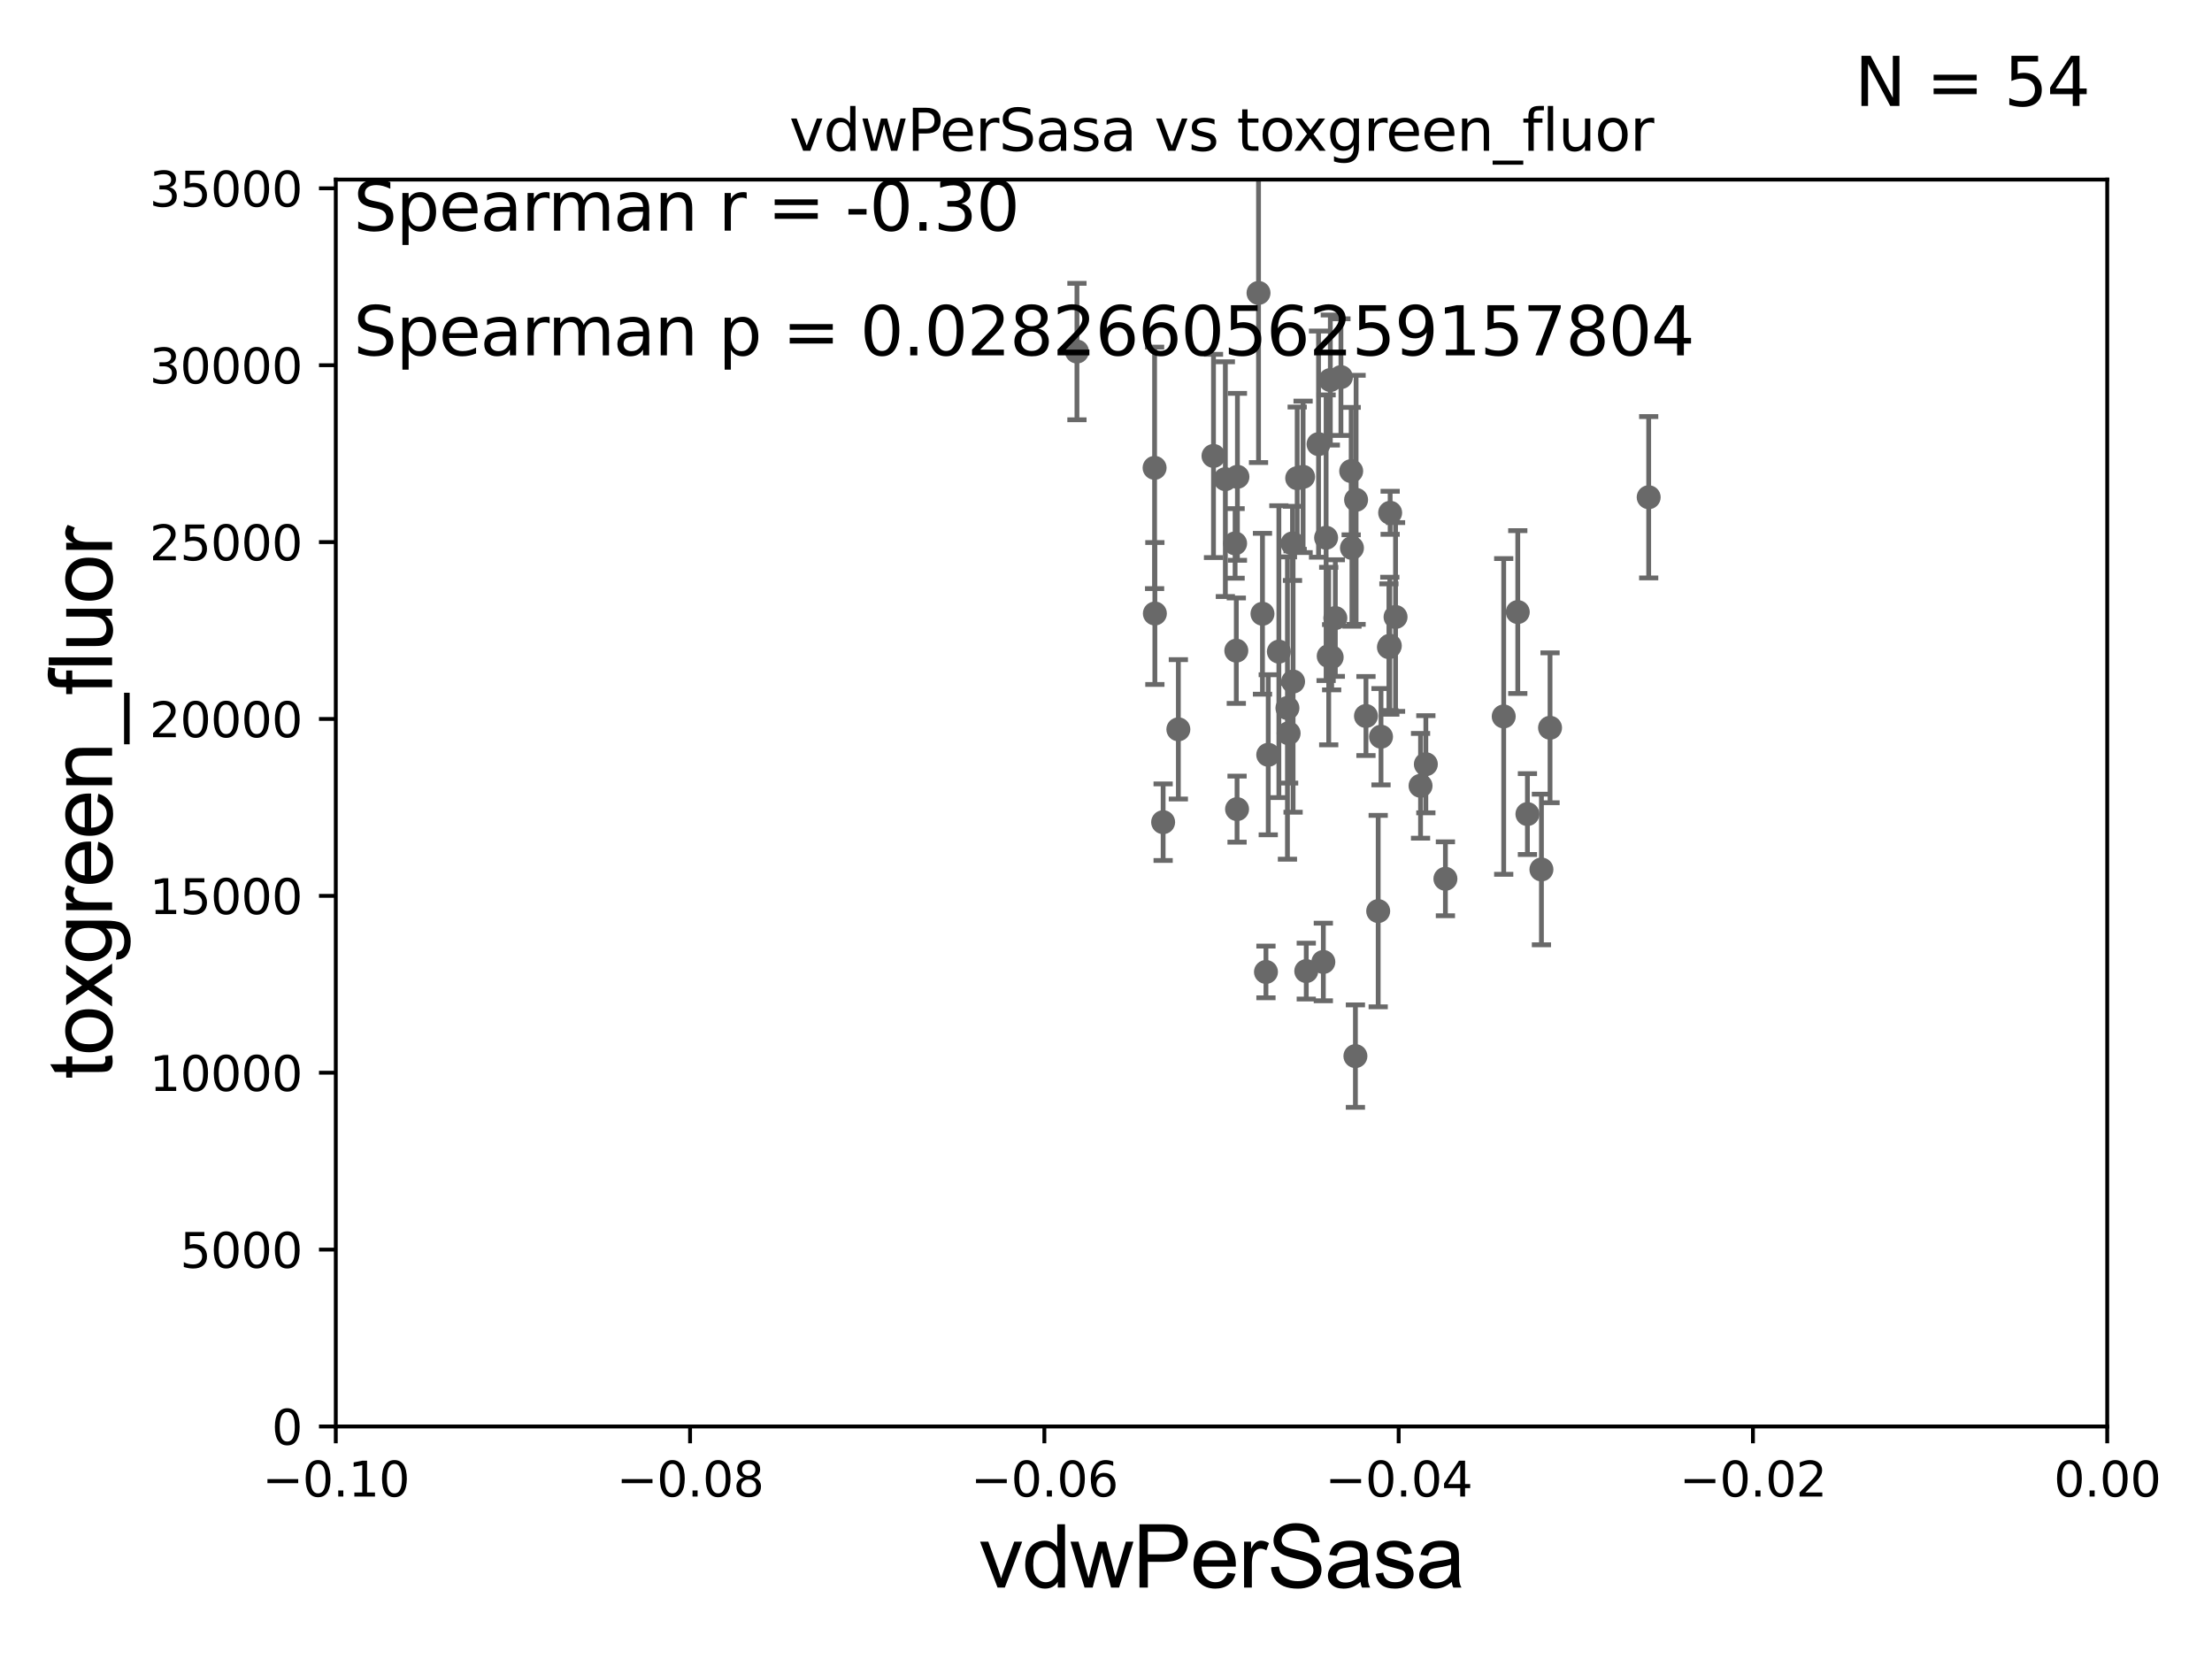 <?xml version="1.0" encoding="utf-8" standalone="no"?>
<!DOCTYPE svg PUBLIC "-//W3C//DTD SVG 1.1//EN"
  "http://www.w3.org/Graphics/SVG/1.1/DTD/svg11.dtd">
<svg xmlns:xlink="http://www.w3.org/1999/xlink" width="460.8pt" height="345.6pt" viewBox="0 0 460.8 345.6" xmlns="http://www.w3.org/2000/svg" version="1.1">
 <defs>
  <style type="text/css">*{stroke-linejoin: round; stroke-linecap: butt}</style>
 </defs>
 <g id="figure_1">
  <g id="patch_1">
   <path d="M 0 345.6 
L 460.8 345.6 
L 460.8 0 
L 0 0 
z
" style="fill: #ffffff"/>
  </g>
  <g id="axes_1">
   <g id="patch_2">
    <path d="M 69.95 297.16 
L 438.975 297.16 
L 438.975 37.411 
L 69.95 37.411 
z
" style="fill: #ffffff"/>
   </g>
   <g id="PathCollection_1">
    <defs>
     <path id="m958e41867e" d="M 0 1.118 
C 0.297 1.118 0.581 1 0.791 0.791 
C 1 0.581 1.118 0.297 1.118 0 
C 1.118 -0.297 1 -0.581 0.791 -0.791 
C 0.581 -1 0.297 -1.118 0 -1.118 
C -0.297 -1.118 -0.581 -1 -0.791 -0.791 
C -1 -0.581 -1.118 -0.297 -1.118 0 
C -1.118 0.297 -1 0.581 -0.791 0.791 
C -0.581 1 -0.297 1.118 0 1.118 
z
" style="stroke: #696969"/>
    </defs>
    <g clip-path="url(#paea03e3cab)">
     <use xlink:href="#m958e41867e" x="269.251" y="113.199" style="fill: #696969; stroke: #696969"/>
     <use xlink:href="#m958e41867e" x="275.675" y="200.396" style="fill: #696969; stroke: #696969"/>
     <use xlink:href="#m958e41867e" x="33178.6" y="194.056" style="fill: #696969; stroke: #696969"/>
     <use xlink:href="#m958e41867e" x="33178.6" y="104.648" style="fill: #696969; stroke: #696969"/>
     <use xlink:href="#m958e41867e" x="274.678" y="92.52" style="fill: #696969; stroke: #696969"/>
     <use xlink:href="#m958e41867e" x="276.796" y="136.674" style="fill: #696969; stroke: #696969"/>
     <use xlink:href="#m958e41867e" x="295.926" y="163.697" style="fill: #696969; stroke: #696969"/>
     <use xlink:href="#m958e41867e" x="277.411" y="136.912" style="fill: #696969; stroke: #696969"/>
     <use xlink:href="#m958e41867e" x="289.338" y="134.821" style="fill: #696969; stroke: #696969"/>
     <use xlink:href="#m958e41867e" x="257.546" y="135.545" style="fill: #696969; stroke: #696969"/>
     <use xlink:href="#m958e41867e" x="257.702" y="168.556" style="fill: #696969; stroke: #696969"/>
     <use xlink:href="#m958e41867e" x="287.103" y="189.796" style="fill: #696969; stroke: #696969"/>
     <use xlink:href="#m958e41867e" x="268.198" y="147.5" style="fill: #696969; stroke: #696969"/>
     <use xlink:href="#m958e41867e" x="313.251" y="149.245" style="fill: #696969; stroke: #696969"/>
     <use xlink:href="#m958e41867e" x="287.691" y="153.471" style="fill: #696969; stroke: #696969"/>
     <use xlink:href="#m958e41867e" x="321.108" y="181.126" style="fill: #696969; stroke: #696969"/>
     <use xlink:href="#m958e41867e" x="301.106" y="183.067" style="fill: #696969; stroke: #696969"/>
     <use xlink:href="#m958e41867e" x="290.719" y="128.528" style="fill: #696969; stroke: #696969"/>
     <use xlink:href="#m958e41867e" x="282.357" y="220.006" style="fill: #696969; stroke: #696969"/>
     <use xlink:href="#m958e41867e" x="322.903" y="151.608" style="fill: #696969; stroke: #696969"/>
     <use xlink:href="#m958e41867e" x="343.452" y="103.583" style="fill: #696969; stroke: #696969"/>
     <use xlink:href="#m958e41867e" x="316.18" y="127.504" style="fill: #696969; stroke: #696969"/>
     <use xlink:href="#m958e41867e" x="318.192" y="169.586" style="fill: #696969; stroke: #696969"/>
     <use xlink:href="#m958e41867e" x="297.031" y="159.204" style="fill: #696969; stroke: #696969"/>
     <use xlink:href="#m958e41867e" x="33178.6" y="169.256" style="fill: #696969; stroke: #696969"/>
     <use xlink:href="#m958e41867e" x="33178.6" y="164.25" style="fill: #696969; stroke: #696969"/>
     <use xlink:href="#m958e41867e" x="268.445" y="152.757" style="fill: #696969; stroke: #696969"/>
     <use xlink:href="#m958e41867e" x="279.34" y="78.559" style="fill: #696969; stroke: #696969"/>
     <use xlink:href="#m958e41867e" x="272.119" y="202.296" style="fill: #696969; stroke: #696969"/>
     <use xlink:href="#m958e41867e" x="289.594" y="106.821" style="fill: #696969; stroke: #696969"/>
     <use xlink:href="#m958e41867e" x="255.264" y="99.816" style="fill: #696969; stroke: #696969"/>
     <use xlink:href="#m958e41867e" x="289.524" y="134.52" style="fill: #696969; stroke: #696969"/>
     <use xlink:href="#m958e41867e" x="252.794" y="94.978" style="fill: #696969; stroke: #696969"/>
     <use xlink:href="#m958e41867e" x="257.296" y="113.2" style="fill: #696969; stroke: #696969"/>
     <use xlink:href="#m958e41867e" x="278.174" y="128.754" style="fill: #696969; stroke: #696969"/>
     <use xlink:href="#m958e41867e" x="277.132" y="79.167" style="fill: #696969; stroke: #696969"/>
     <use xlink:href="#m958e41867e" x="270.23" y="99.614" style="fill: #696969; stroke: #696969"/>
     <use xlink:href="#m958e41867e" x="224.347" y="73.236" style="fill: #696969; stroke: #696969"/>
     <use xlink:href="#m958e41867e" x="264.198" y="157.235" style="fill: #696969; stroke: #696969"/>
     <use xlink:href="#m958e41867e" x="284.557" y="149.157" style="fill: #696969; stroke: #696969"/>
     <use xlink:href="#m958e41867e" x="269.374" y="141.982" style="fill: #696969; stroke: #696969"/>
     <use xlink:href="#m958e41867e" x="257.778" y="99.328" style="fill: #696969; stroke: #696969"/>
     <use xlink:href="#m958e41867e" x="240.581" y="127.804" style="fill: #696969; stroke: #696969"/>
     <use xlink:href="#m958e41867e" x="281.637" y="114.153" style="fill: #696969; stroke: #696969"/>
     <use xlink:href="#m958e41867e" x="33178.6" y="115.826" style="fill: #696969; stroke: #696969"/>
     <use xlink:href="#m958e41867e" x="33178.6" y="102.368" style="fill: #696969; stroke: #696969"/>
     <use xlink:href="#m958e41867e" x="240.523" y="97.461" style="fill: #696969; stroke: #696969"/>
     <use xlink:href="#m958e41867e" x="271.458" y="99.335" style="fill: #696969; stroke: #696969"/>
     <use xlink:href="#m958e41867e" x="282.497" y="104.123" style="fill: #696969; stroke: #696969"/>
     <use xlink:href="#m958e41867e" x="262.998" y="127.858" style="fill: #696969; stroke: #696969"/>
     <use xlink:href="#m958e41867e" x="242.302" y="171.276" style="fill: #696969; stroke: #696969"/>
     <use xlink:href="#m958e41867e" x="281.477" y="98.139" style="fill: #696969; stroke: #696969"/>
     <use xlink:href="#m958e41867e" x="263.723" y="202.474" style="fill: #696969; stroke: #696969"/>
     <use xlink:href="#m958e41867e" x="276.253" y="112.022" style="fill: #696969; stroke: #696969"/>
     <use xlink:href="#m958e41867e" x="245.473" y="151.933" style="fill: #696969; stroke: #696969"/>
     <use xlink:href="#m958e41867e" x="262.174" y="61.025" style="fill: #696969; stroke: #696969"/>
     <use xlink:href="#m958e41867e" x="266.412" y="135.749" style="fill: #696969; stroke: #696969"/>
    </g>
   </g>
   <g id="matplotlib.axis_1">
    <g id="xtick_1">
     <g id="line2d_1">
      <defs>
       <path id="m6c9963bef7" d="M 0 0 
L 0 3.5 
" style="stroke: #000000; stroke-width: 0.8"/>
      </defs>
      <g>
       <use xlink:href="#m6c9963bef7" x="69.95" y="297.16" style="stroke: #000000; stroke-width: 0.8"/>
      </g>
     </g>
     <g id="text_1">
      <!-- −0.10 -->
      <g transform="translate(54.627 311.758)scale(0.1 -0.1)">
       <defs>
        <path id="DejaVuSans-2212" d="M 678 2272 
L 4684 2272 
L 4684 1741 
L 678 1741 
L 678 2272 
z
" transform="scale(0.016)"/>
        <path id="DejaVuSans-30" d="M 2034 4250 
Q 1547 4250 1301 3770 
Q 1056 3291 1056 2328 
Q 1056 1369 1301 889 
Q 1547 409 2034 409 
Q 2525 409 2770 889 
Q 3016 1369 3016 2328 
Q 3016 3291 2770 3770 
Q 2525 4250 2034 4250 
z
M 2034 4750 
Q 2819 4750 3233 4129 
Q 3647 3509 3647 2328 
Q 3647 1150 3233 529 
Q 2819 -91 2034 -91 
Q 1250 -91 836 529 
Q 422 1150 422 2328 
Q 422 3509 836 4129 
Q 1250 4750 2034 4750 
z
" transform="scale(0.016)"/>
        <path id="DejaVuSans-2e" d="M 684 794 
L 1344 794 
L 1344 0 
L 684 0 
L 684 794 
z
" transform="scale(0.016)"/>
        <path id="DejaVuSans-31" d="M 794 531 
L 1825 531 
L 1825 4091 
L 703 3866 
L 703 4441 
L 1819 4666 
L 2450 4666 
L 2450 531 
L 3481 531 
L 3481 0 
L 794 0 
L 794 531 
z
" transform="scale(0.016)"/>
       </defs>
       <use xlink:href="#DejaVuSans-2212"/>
       <use xlink:href="#DejaVuSans-30" x="83.789"/>
       <use xlink:href="#DejaVuSans-2e" x="147.412"/>
       <use xlink:href="#DejaVuSans-31" x="179.199"/>
       <use xlink:href="#DejaVuSans-30" x="242.822"/>
      </g>
     </g>
    </g>
    <g id="xtick_2">
     <g id="line2d_2">
      <g>
       <use xlink:href="#m6c9963bef7" x="143.755" y="297.16" style="stroke: #000000; stroke-width: 0.8"/>
      </g>
     </g>
     <g id="text_2">
      <!-- −0.08 -->
      <g transform="translate(128.432 311.758)scale(0.1 -0.1)">
       <defs>
        <path id="DejaVuSans-38" d="M 2034 2216 
Q 1584 2216 1326 1975 
Q 1069 1734 1069 1313 
Q 1069 891 1326 650 
Q 1584 409 2034 409 
Q 2484 409 2743 651 
Q 3003 894 3003 1313 
Q 3003 1734 2745 1975 
Q 2488 2216 2034 2216 
z
M 1403 2484 
Q 997 2584 770 2862 
Q 544 3141 544 3541 
Q 544 4100 942 4425 
Q 1341 4750 2034 4750 
Q 2731 4750 3128 4425 
Q 3525 4100 3525 3541 
Q 3525 3141 3298 2862 
Q 3072 2584 2669 2484 
Q 3125 2378 3379 2068 
Q 3634 1759 3634 1313 
Q 3634 634 3220 271 
Q 2806 -91 2034 -91 
Q 1263 -91 848 271 
Q 434 634 434 1313 
Q 434 1759 690 2068 
Q 947 2378 1403 2484 
z
M 1172 3481 
Q 1172 3119 1398 2916 
Q 1625 2713 2034 2713 
Q 2441 2713 2670 2916 
Q 2900 3119 2900 3481 
Q 2900 3844 2670 4047 
Q 2441 4250 2034 4250 
Q 1625 4250 1398 4047 
Q 1172 3844 1172 3481 
z
" transform="scale(0.016)"/>
       </defs>
       <use xlink:href="#DejaVuSans-2212"/>
       <use xlink:href="#DejaVuSans-30" x="83.789"/>
       <use xlink:href="#DejaVuSans-2e" x="147.412"/>
       <use xlink:href="#DejaVuSans-30" x="179.199"/>
       <use xlink:href="#DejaVuSans-38" x="242.822"/>
      </g>
     </g>
    </g>
    <g id="xtick_3">
     <g id="line2d_3">
      <g>
       <use xlink:href="#m6c9963bef7" x="217.56" y="297.16" style="stroke: #000000; stroke-width: 0.8"/>
      </g>
     </g>
     <g id="text_3">
      <!-- −0.06 -->
      <g transform="translate(202.237 311.758)scale(0.1 -0.1)">
       <defs>
        <path id="DejaVuSans-36" d="M 2113 2584 
Q 1688 2584 1439 2293 
Q 1191 2003 1191 1497 
Q 1191 994 1439 701 
Q 1688 409 2113 409 
Q 2538 409 2786 701 
Q 3034 994 3034 1497 
Q 3034 2003 2786 2293 
Q 2538 2584 2113 2584 
z
M 3366 4563 
L 3366 3988 
Q 3128 4100 2886 4159 
Q 2644 4219 2406 4219 
Q 1781 4219 1451 3797 
Q 1122 3375 1075 2522 
Q 1259 2794 1537 2939 
Q 1816 3084 2150 3084 
Q 2853 3084 3261 2657 
Q 3669 2231 3669 1497 
Q 3669 778 3244 343 
Q 2819 -91 2113 -91 
Q 1303 -91 875 529 
Q 447 1150 447 2328 
Q 447 3434 972 4092 
Q 1497 4750 2381 4750 
Q 2619 4750 2861 4703 
Q 3103 4656 3366 4563 
z
" transform="scale(0.016)"/>
       </defs>
       <use xlink:href="#DejaVuSans-2212"/>
       <use xlink:href="#DejaVuSans-30" x="83.789"/>
       <use xlink:href="#DejaVuSans-2e" x="147.412"/>
       <use xlink:href="#DejaVuSans-30" x="179.199"/>
       <use xlink:href="#DejaVuSans-36" x="242.822"/>
      </g>
     </g>
    </g>
    <g id="xtick_4">
     <g id="line2d_4">
      <g>
       <use xlink:href="#m6c9963bef7" x="291.365" y="297.16" style="stroke: #000000; stroke-width: 0.8"/>
      </g>
     </g>
     <g id="text_4">
      <!-- −0.04 -->
      <g transform="translate(276.042 311.758)scale(0.1 -0.1)">
       <defs>
        <path id="DejaVuSans-34" d="M 2419 4116 
L 825 1625 
L 2419 1625 
L 2419 4116 
z
M 2253 4666 
L 3047 4666 
L 3047 1625 
L 3713 1625 
L 3713 1100 
L 3047 1100 
L 3047 0 
L 2419 0 
L 2419 1100 
L 313 1100 
L 313 1709 
L 2253 4666 
z
" transform="scale(0.016)"/>
       </defs>
       <use xlink:href="#DejaVuSans-2212"/>
       <use xlink:href="#DejaVuSans-30" x="83.789"/>
       <use xlink:href="#DejaVuSans-2e" x="147.412"/>
       <use xlink:href="#DejaVuSans-30" x="179.199"/>
       <use xlink:href="#DejaVuSans-34" x="242.822"/>
      </g>
     </g>
    </g>
    <g id="xtick_5">
     <g id="line2d_5">
      <g>
       <use xlink:href="#m6c9963bef7" x="365.17" y="297.16" style="stroke: #000000; stroke-width: 0.8"/>
      </g>
     </g>
     <g id="text_5">
      <!-- −0.02 -->
      <g transform="translate(349.847 311.758)scale(0.1 -0.1)">
       <defs>
        <path id="DejaVuSans-32" d="M 1228 531 
L 3431 531 
L 3431 0 
L 469 0 
L 469 531 
Q 828 903 1448 1529 
Q 2069 2156 2228 2338 
Q 2531 2678 2651 2914 
Q 2772 3150 2772 3378 
Q 2772 3750 2511 3984 
Q 2250 4219 1831 4219 
Q 1534 4219 1204 4116 
Q 875 4013 500 3803 
L 500 4441 
Q 881 4594 1212 4672 
Q 1544 4750 1819 4750 
Q 2544 4750 2975 4387 
Q 3406 4025 3406 3419 
Q 3406 3131 3298 2873 
Q 3191 2616 2906 2266 
Q 2828 2175 2409 1742 
Q 1991 1309 1228 531 
z
" transform="scale(0.016)"/>
       </defs>
       <use xlink:href="#DejaVuSans-2212"/>
       <use xlink:href="#DejaVuSans-30" x="83.789"/>
       <use xlink:href="#DejaVuSans-2e" x="147.412"/>
       <use xlink:href="#DejaVuSans-30" x="179.199"/>
       <use xlink:href="#DejaVuSans-32" x="242.822"/>
      </g>
     </g>
    </g>
    <g id="xtick_6">
     <g id="line2d_6">
      <g>
       <use xlink:href="#m6c9963bef7" x="438.975" y="297.16" style="stroke: #000000; stroke-width: 0.8"/>
      </g>
     </g>
     <g id="text_6">
      <!-- 0.00 -->
      <g transform="translate(427.842 311.758)scale(0.1 -0.1)">
       <use xlink:href="#DejaVuSans-30"/>
       <use xlink:href="#DejaVuSans-2e" x="63.623"/>
       <use xlink:href="#DejaVuSans-30" x="95.41"/>
       <use xlink:href="#DejaVuSans-30" x="159.033"/>
      </g>
     </g>
    </g>
    <g id="text_7">
     <!-- vdwPerSasa -->
     <g transform="translate(203.94 330.722)scale(0.18 -0.18)">
      <defs>
       <path id="ArialMT-76" d="M 1344 0 
L 81 3319 
L 675 3319 
L 1388 1331 
Q 1503 1009 1600 663 
Q 1675 925 1809 1294 
L 2547 3319 
L 3125 3319 
L 1869 0 
L 1344 0 
z
" transform="scale(0.016)"/>
       <path id="ArialMT-64" d="M 2575 0 
L 2575 419 
Q 2259 -75 1647 -75 
Q 1250 -75 917 144 
Q 584 363 401 755 
Q 219 1147 219 1656 
Q 219 2153 384 2558 
Q 550 2963 881 3178 
Q 1213 3394 1622 3394 
Q 1922 3394 2156 3267 
Q 2391 3141 2538 2938 
L 2538 4581 
L 3097 4581 
L 3097 0 
L 2575 0 
z
M 797 1656 
Q 797 1019 1065 703 
Q 1334 388 1700 388 
Q 2069 388 2326 689 
Q 2584 991 2584 1609 
Q 2584 2291 2321 2609 
Q 2059 2928 1675 2928 
Q 1300 2928 1048 2622 
Q 797 2316 797 1656 
z
" transform="scale(0.016)"/>
       <path id="ArialMT-77" d="M 1034 0 
L 19 3319 
L 600 3319 
L 1128 1403 
L 1325 691 
Q 1338 744 1497 1375 
L 2025 3319 
L 2603 3319 
L 3100 1394 
L 3266 759 
L 3456 1400 
L 4025 3319 
L 4572 3319 
L 3534 0 
L 2950 0 
L 2422 1988 
L 2294 2553 
L 1622 0 
L 1034 0 
z
" transform="scale(0.016)"/>
       <path id="ArialMT-50" d="M 494 0 
L 494 4581 
L 2222 4581 
Q 2678 4581 2919 4538 
Q 3256 4481 3484 4323 
Q 3713 4166 3852 3881 
Q 3991 3597 3991 3256 
Q 3991 2672 3619 2267 
Q 3247 1863 2275 1863 
L 1100 1863 
L 1100 0 
L 494 0 
z
M 1100 2403 
L 2284 2403 
Q 2872 2403 3119 2622 
Q 3366 2841 3366 3238 
Q 3366 3525 3220 3729 
Q 3075 3934 2838 4000 
Q 2684 4041 2272 4041 
L 1100 4041 
L 1100 2403 
z
" transform="scale(0.016)"/>
       <path id="ArialMT-65" d="M 2694 1069 
L 3275 997 
Q 3138 488 2766 206 
Q 2394 -75 1816 -75 
Q 1088 -75 661 373 
Q 234 822 234 1631 
Q 234 2469 665 2931 
Q 1097 3394 1784 3394 
Q 2450 3394 2872 2941 
Q 3294 2488 3294 1666 
Q 3294 1616 3291 1516 
L 816 1516 
Q 847 969 1125 678 
Q 1403 388 1819 388 
Q 2128 388 2347 550 
Q 2566 713 2694 1069 
z
M 847 1978 
L 2700 1978 
Q 2663 2397 2488 2606 
Q 2219 2931 1791 2931 
Q 1403 2931 1139 2672 
Q 875 2413 847 1978 
z
" transform="scale(0.016)"/>
       <path id="ArialMT-72" d="M 416 0 
L 416 3319 
L 922 3319 
L 922 2816 
Q 1116 3169 1280 3281 
Q 1444 3394 1641 3394 
Q 1925 3394 2219 3213 
L 2025 2691 
Q 1819 2813 1613 2813 
Q 1428 2813 1281 2702 
Q 1134 2591 1072 2394 
Q 978 2094 978 1738 
L 978 0 
L 416 0 
z
" transform="scale(0.016)"/>
       <path id="ArialMT-53" d="M 288 1472 
L 859 1522 
Q 900 1178 1048 958 
Q 1197 738 1509 602 
Q 1822 466 2213 466 
Q 2559 466 2825 569 
Q 3091 672 3220 851 
Q 3350 1031 3350 1244 
Q 3350 1459 3225 1620 
Q 3100 1781 2813 1891 
Q 2628 1963 1997 2114 
Q 1366 2266 1113 2400 
Q 784 2572 623 2826 
Q 463 3081 463 3397 
Q 463 3744 659 4045 
Q 856 4347 1234 4503 
Q 1613 4659 2075 4659 
Q 2584 4659 2973 4495 
Q 3363 4331 3572 4012 
Q 3781 3694 3797 3291 
L 3216 3247 
Q 3169 3681 2898 3903 
Q 2628 4125 2100 4125 
Q 1550 4125 1298 3923 
Q 1047 3722 1047 3438 
Q 1047 3191 1225 3031 
Q 1400 2872 2139 2705 
Q 2878 2538 3153 2413 
Q 3553 2228 3743 1945 
Q 3934 1663 3934 1294 
Q 3934 928 3725 604 
Q 3516 281 3123 101 
Q 2731 -78 2241 -78 
Q 1619 -78 1198 103 
Q 778 284 539 648 
Q 300 1013 288 1472 
z
" transform="scale(0.016)"/>
       <path id="ArialMT-61" d="M 2588 409 
Q 2275 144 1986 34 
Q 1697 -75 1366 -75 
Q 819 -75 525 192 
Q 231 459 231 875 
Q 231 1119 342 1320 
Q 453 1522 633 1644 
Q 813 1766 1038 1828 
Q 1203 1872 1538 1913 
Q 2219 1994 2541 2106 
Q 2544 2222 2544 2253 
Q 2544 2597 2384 2738 
Q 2169 2928 1744 2928 
Q 1347 2928 1158 2789 
Q 969 2650 878 2297 
L 328 2372 
Q 403 2725 575 2942 
Q 747 3159 1072 3276 
Q 1397 3394 1825 3394 
Q 2250 3394 2515 3294 
Q 2781 3194 2906 3042 
Q 3031 2891 3081 2659 
Q 3109 2516 3109 2141 
L 3109 1391 
Q 3109 606 3145 398 
Q 3181 191 3288 0 
L 2700 0 
Q 2613 175 2588 409 
z
M 2541 1666 
Q 2234 1541 1622 1453 
Q 1275 1403 1131 1340 
Q 988 1278 909 1158 
Q 831 1038 831 891 
Q 831 666 1001 516 
Q 1172 366 1500 366 
Q 1825 366 2078 508 
Q 2331 650 2450 897 
Q 2541 1088 2541 1459 
L 2541 1666 
z
" transform="scale(0.016)"/>
       <path id="ArialMT-73" d="M 197 991 
L 753 1078 
Q 800 744 1014 566 
Q 1228 388 1613 388 
Q 2000 388 2187 545 
Q 2375 703 2375 916 
Q 2375 1106 2209 1216 
Q 2094 1291 1634 1406 
Q 1016 1563 777 1677 
Q 538 1791 414 1992 
Q 291 2194 291 2438 
Q 291 2659 392 2848 
Q 494 3038 669 3163 
Q 800 3259 1026 3326 
Q 1253 3394 1513 3394 
Q 1903 3394 2198 3281 
Q 2494 3169 2634 2976 
Q 2775 2784 2828 2463 
L 2278 2388 
Q 2241 2644 2061 2787 
Q 1881 2931 1553 2931 
Q 1166 2931 1000 2803 
Q 834 2675 834 2503 
Q 834 2394 903 2306 
Q 972 2216 1119 2156 
Q 1203 2125 1616 2013 
Q 2213 1853 2448 1751 
Q 2684 1650 2818 1456 
Q 2953 1263 2953 975 
Q 2953 694 2789 445 
Q 2625 197 2315 61 
Q 2006 -75 1616 -75 
Q 969 -75 630 194 
Q 291 463 197 991 
z
" transform="scale(0.016)"/>
      </defs>
      <use xlink:href="#ArialMT-76"/>
      <use xlink:href="#ArialMT-64" x="50"/>
      <use xlink:href="#ArialMT-77" x="105.615"/>
      <use xlink:href="#ArialMT-50" x="177.832"/>
      <use xlink:href="#ArialMT-65" x="244.531"/>
      <use xlink:href="#ArialMT-72" x="300.146"/>
      <use xlink:href="#ArialMT-53" x="333.447"/>
      <use xlink:href="#ArialMT-61" x="400.146"/>
      <use xlink:href="#ArialMT-73" x="455.762"/>
      <use xlink:href="#ArialMT-61" x="505.762"/>
     </g>
    </g>
   </g>
   <g id="matplotlib.axis_2">
    <g id="ytick_1">
     <g id="line2d_7">
      <defs>
       <path id="mc3304b3668" d="M 0 0 
L -3.5 0 
" style="stroke: #000000; stroke-width: 0.8"/>
      </defs>
      <g>
       <use xlink:href="#mc3304b3668" x="69.95" y="297.16" style="stroke: #000000; stroke-width: 0.8"/>
      </g>
     </g>
     <g id="text_8">
      <!-- 0 -->
      <g transform="translate(56.587 300.959)scale(0.1 -0.1)">
       <use xlink:href="#DejaVuSans-30"/>
      </g>
     </g>
    </g>
    <g id="ytick_2">
     <g id="line2d_8">
      <g>
       <use xlink:href="#mc3304b3668" x="69.95" y="260.313" style="stroke: #000000; stroke-width: 0.8"/>
      </g>
     </g>
     <g id="text_9">
      <!-- 5000 -->
      <g transform="translate(37.5 264.112)scale(0.1 -0.1)">
       <defs>
        <path id="DejaVuSans-35" d="M 691 4666 
L 3169 4666 
L 3169 4134 
L 1269 4134 
L 1269 2991 
Q 1406 3038 1543 3061 
Q 1681 3084 1819 3084 
Q 2600 3084 3056 2656 
Q 3513 2228 3513 1497 
Q 3513 744 3044 326 
Q 2575 -91 1722 -91 
Q 1428 -91 1123 -41 
Q 819 9 494 109 
L 494 744 
Q 775 591 1075 516 
Q 1375 441 1709 441 
Q 2250 441 2565 725 
Q 2881 1009 2881 1497 
Q 2881 1984 2565 2268 
Q 2250 2553 1709 2553 
Q 1456 2553 1204 2497 
Q 953 2441 691 2322 
L 691 4666 
z
" transform="scale(0.016)"/>
       </defs>
       <use xlink:href="#DejaVuSans-35"/>
       <use xlink:href="#DejaVuSans-30" x="63.623"/>
       <use xlink:href="#DejaVuSans-30" x="127.246"/>
       <use xlink:href="#DejaVuSans-30" x="190.869"/>
      </g>
     </g>
    </g>
    <g id="ytick_3">
     <g id="line2d_9">
      <g>
       <use xlink:href="#mc3304b3668" x="69.95" y="223.467" style="stroke: #000000; stroke-width: 0.8"/>
      </g>
     </g>
     <g id="text_10">
      <!-- 10000 -->
      <g transform="translate(31.137 227.266)scale(0.1 -0.1)">
       <use xlink:href="#DejaVuSans-31"/>
       <use xlink:href="#DejaVuSans-30" x="63.623"/>
       <use xlink:href="#DejaVuSans-30" x="127.246"/>
       <use xlink:href="#DejaVuSans-30" x="190.869"/>
       <use xlink:href="#DejaVuSans-30" x="254.492"/>
      </g>
     </g>
    </g>
    <g id="ytick_4">
     <g id="line2d_10">
      <g>
       <use xlink:href="#mc3304b3668" x="69.95" y="186.62" style="stroke: #000000; stroke-width: 0.8"/>
      </g>
     </g>
     <g id="text_11">
      <!-- 15000 -->
      <g transform="translate(31.137 190.419)scale(0.1 -0.1)">
       <use xlink:href="#DejaVuSans-31"/>
       <use xlink:href="#DejaVuSans-35" x="63.623"/>
       <use xlink:href="#DejaVuSans-30" x="127.246"/>
       <use xlink:href="#DejaVuSans-30" x="190.869"/>
       <use xlink:href="#DejaVuSans-30" x="254.492"/>
      </g>
     </g>
    </g>
    <g id="ytick_5">
     <g id="line2d_11">
      <g>
       <use xlink:href="#mc3304b3668" x="69.95" y="149.773" style="stroke: #000000; stroke-width: 0.8"/>
      </g>
     </g>
     <g id="text_12">
      <!-- 20000 -->
      <g transform="translate(31.137 153.572)scale(0.1 -0.1)">
       <use xlink:href="#DejaVuSans-32"/>
       <use xlink:href="#DejaVuSans-30" x="63.623"/>
       <use xlink:href="#DejaVuSans-30" x="127.246"/>
       <use xlink:href="#DejaVuSans-30" x="190.869"/>
       <use xlink:href="#DejaVuSans-30" x="254.492"/>
      </g>
     </g>
    </g>
    <g id="ytick_6">
     <g id="line2d_12">
      <g>
       <use xlink:href="#mc3304b3668" x="69.95" y="112.926" style="stroke: #000000; stroke-width: 0.8"/>
      </g>
     </g>
     <g id="text_13">
      <!-- 25000 -->
      <g transform="translate(31.137 116.726)scale(0.1 -0.1)">
       <use xlink:href="#DejaVuSans-32"/>
       <use xlink:href="#DejaVuSans-35" x="63.623"/>
       <use xlink:href="#DejaVuSans-30" x="127.246"/>
       <use xlink:href="#DejaVuSans-30" x="190.869"/>
       <use xlink:href="#DejaVuSans-30" x="254.492"/>
      </g>
     </g>
    </g>
    <g id="ytick_7">
     <g id="line2d_13">
      <g>
       <use xlink:href="#mc3304b3668" x="69.95" y="76.08" style="stroke: #000000; stroke-width: 0.8"/>
      </g>
     </g>
     <g id="text_14">
      <!-- 30000 -->
      <g transform="translate(31.137 79.879)scale(0.1 -0.1)">
       <defs>
        <path id="DejaVuSans-33" d="M 2597 2516 
Q 3050 2419 3304 2112 
Q 3559 1806 3559 1356 
Q 3559 666 3084 287 
Q 2609 -91 1734 -91 
Q 1441 -91 1130 -33 
Q 819 25 488 141 
L 488 750 
Q 750 597 1062 519 
Q 1375 441 1716 441 
Q 2309 441 2620 675 
Q 2931 909 2931 1356 
Q 2931 1769 2642 2001 
Q 2353 2234 1838 2234 
L 1294 2234 
L 1294 2753 
L 1863 2753 
Q 2328 2753 2575 2939 
Q 2822 3125 2822 3475 
Q 2822 3834 2567 4026 
Q 2313 4219 1838 4219 
Q 1578 4219 1281 4162 
Q 984 4106 628 3988 
L 628 4550 
Q 988 4650 1302 4700 
Q 1616 4750 1894 4750 
Q 2613 4750 3031 4423 
Q 3450 4097 3450 3541 
Q 3450 3153 3228 2886 
Q 3006 2619 2597 2516 
z
" transform="scale(0.016)"/>
       </defs>
       <use xlink:href="#DejaVuSans-33"/>
       <use xlink:href="#DejaVuSans-30" x="63.623"/>
       <use xlink:href="#DejaVuSans-30" x="127.246"/>
       <use xlink:href="#DejaVuSans-30" x="190.869"/>
       <use xlink:href="#DejaVuSans-30" x="254.492"/>
      </g>
     </g>
    </g>
    <g id="ytick_8">
     <g id="line2d_14">
      <g>
       <use xlink:href="#mc3304b3668" x="69.95" y="39.233" style="stroke: #000000; stroke-width: 0.8"/>
      </g>
     </g>
     <g id="text_15">
      <!-- 35000 -->
      <g transform="translate(31.137 43.032)scale(0.1 -0.1)">
       <use xlink:href="#DejaVuSans-33"/>
       <use xlink:href="#DejaVuSans-35" x="63.623"/>
       <use xlink:href="#DejaVuSans-30" x="127.246"/>
       <use xlink:href="#DejaVuSans-30" x="190.869"/>
       <use xlink:href="#DejaVuSans-30" x="254.492"/>
      </g>
     </g>
    </g>
    <g id="text_16">
     <!-- toxgreen_fluor -->
     <g transform="translate(23.349 224.818)rotate(-90)scale(0.18 -0.18)">
      <defs>
       <path id="ArialMT-74" d="M 1650 503 
L 1731 6 
Q 1494 -44 1306 -44 
Q 1000 -44 831 53 
Q 663 150 594 308 
Q 525 466 525 972 
L 525 2881 
L 113 2881 
L 113 3319 
L 525 3319 
L 525 4141 
L 1084 4478 
L 1084 3319 
L 1650 3319 
L 1650 2881 
L 1084 2881 
L 1084 941 
Q 1084 700 1114 631 
Q 1144 563 1211 522 
Q 1278 481 1403 481 
Q 1497 481 1650 503 
z
" transform="scale(0.016)"/>
       <path id="ArialMT-6f" d="M 213 1659 
Q 213 2581 725 3025 
Q 1153 3394 1769 3394 
Q 2453 3394 2887 2945 
Q 3322 2497 3322 1706 
Q 3322 1066 3130 698 
Q 2938 331 2570 128 
Q 2203 -75 1769 -75 
Q 1072 -75 642 372 
Q 213 819 213 1659 
z
M 791 1659 
Q 791 1022 1069 705 
Q 1347 388 1769 388 
Q 2188 388 2466 706 
Q 2744 1025 2744 1678 
Q 2744 2294 2464 2611 
Q 2184 2928 1769 2928 
Q 1347 2928 1069 2612 
Q 791 2297 791 1659 
z
" transform="scale(0.016)"/>
       <path id="ArialMT-78" d="M 47 0 
L 1259 1725 
L 138 3319 
L 841 3319 
L 1350 2541 
Q 1494 2319 1581 2169 
Q 1719 2375 1834 2534 
L 2394 3319 
L 3066 3319 
L 1919 1756 
L 3153 0 
L 2463 0 
L 1781 1031 
L 1600 1309 
L 728 0 
L 47 0 
z
" transform="scale(0.016)"/>
       <path id="ArialMT-67" d="M 319 -275 
L 866 -356 
Q 900 -609 1056 -725 
Q 1266 -881 1628 -881 
Q 2019 -881 2231 -725 
Q 2444 -569 2519 -288 
Q 2563 -116 2559 434 
Q 2191 0 1641 0 
Q 956 0 581 494 
Q 206 988 206 1678 
Q 206 2153 378 2554 
Q 550 2956 876 3175 
Q 1203 3394 1644 3394 
Q 2231 3394 2613 2919 
L 2613 3319 
L 3131 3319 
L 3131 450 
Q 3131 -325 2973 -648 
Q 2816 -972 2473 -1159 
Q 2131 -1347 1631 -1347 
Q 1038 -1347 672 -1080 
Q 306 -813 319 -275 
z
M 784 1719 
Q 784 1066 1043 766 
Q 1303 466 1694 466 
Q 2081 466 2343 764 
Q 2606 1063 2606 1700 
Q 2606 2309 2336 2618 
Q 2066 2928 1684 2928 
Q 1309 2928 1046 2623 
Q 784 2319 784 1719 
z
" transform="scale(0.016)"/>
       <path id="ArialMT-6e" d="M 422 0 
L 422 3319 
L 928 3319 
L 928 2847 
Q 1294 3394 1984 3394 
Q 2284 3394 2536 3286 
Q 2788 3178 2913 3003 
Q 3038 2828 3088 2588 
Q 3119 2431 3119 2041 
L 3119 0 
L 2556 0 
L 2556 2019 
Q 2556 2363 2490 2533 
Q 2425 2703 2258 2804 
Q 2091 2906 1866 2906 
Q 1506 2906 1245 2678 
Q 984 2450 984 1813 
L 984 0 
L 422 0 
z
" transform="scale(0.016)"/>
       <path id="ArialMT-5f" d="M -97 -1272 
L -97 -866 
L 3631 -866 
L 3631 -1272 
L -97 -1272 
z
" transform="scale(0.016)"/>
       <path id="ArialMT-66" d="M 556 0 
L 556 2881 
L 59 2881 
L 59 3319 
L 556 3319 
L 556 3672 
Q 556 4006 616 4169 
Q 697 4388 901 4523 
Q 1106 4659 1475 4659 
Q 1713 4659 2000 4603 
L 1916 4113 
Q 1741 4144 1584 4144 
Q 1328 4144 1222 4034 
Q 1116 3925 1116 3625 
L 1116 3319 
L 1763 3319 
L 1763 2881 
L 1116 2881 
L 1116 0 
L 556 0 
z
" transform="scale(0.016)"/>
       <path id="ArialMT-6c" d="M 409 0 
L 409 4581 
L 972 4581 
L 972 0 
L 409 0 
z
" transform="scale(0.016)"/>
       <path id="ArialMT-75" d="M 2597 0 
L 2597 488 
Q 2209 -75 1544 -75 
Q 1250 -75 995 37 
Q 741 150 617 320 
Q 494 491 444 738 
Q 409 903 409 1263 
L 409 3319 
L 972 3319 
L 972 1478 
Q 972 1038 1006 884 
Q 1059 663 1231 536 
Q 1403 409 1656 409 
Q 1909 409 2131 539 
Q 2353 669 2445 892 
Q 2538 1116 2538 1541 
L 2538 3319 
L 3100 3319 
L 3100 0 
L 2597 0 
z
" transform="scale(0.016)"/>
      </defs>
      <use xlink:href="#ArialMT-74"/>
      <use xlink:href="#ArialMT-6f" x="27.783"/>
      <use xlink:href="#ArialMT-78" x="83.398"/>
      <use xlink:href="#ArialMT-67" x="133.398"/>
      <use xlink:href="#ArialMT-72" x="189.014"/>
      <use xlink:href="#ArialMT-65" x="222.314"/>
      <use xlink:href="#ArialMT-65" x="277.93"/>
      <use xlink:href="#ArialMT-6e" x="333.545"/>
      <use xlink:href="#ArialMT-5f" x="389.16"/>
      <use xlink:href="#ArialMT-66" x="444.775"/>
      <use xlink:href="#ArialMT-6c" x="472.559"/>
      <use xlink:href="#ArialMT-75" x="494.775"/>
      <use xlink:href="#ArialMT-6f" x="550.391"/>
      <use xlink:href="#ArialMT-72" x="606.006"/>
     </g>
    </g>
   </g>
   <g id="LineCollection_1">
    <path d="M 269.251 120.924 
L 269.251 105.473 
" clip-path="url(#paea03e3cab)" style="fill: none; stroke: #696969"/>
    <path d="M 275.675 208.478 
L 275.675 192.314 
" clip-path="url(#paea03e3cab)" style="fill: none; stroke: #696969"/>
    <path clip-path="url(#paea03e3cab)" style="fill: none; stroke: #696969"/>
    <path d="M 274.678 116.081 
L 274.678 68.96 
" clip-path="url(#paea03e3cab)" style="fill: none; stroke: #696969"/>
    <path d="M 276.796 155.162 
L 276.796 118.186 
" clip-path="url(#paea03e3cab)" style="fill: none; stroke: #696969"/>
    <path d="M 295.926 174.604 
L 295.926 152.79 
" clip-path="url(#paea03e3cab)" style="fill: none; stroke: #696969"/>
    <path d="M 277.411 143.717 
L 277.411 130.108 
" clip-path="url(#paea03e3cab)" style="fill: none; stroke: #696969"/>
    <path d="M 289.338 148.013 
L 289.338 121.628 
" clip-path="url(#paea03e3cab)" style="fill: none; stroke: #696969"/>
    <path d="M 257.546 146.524 
L 257.546 124.566 
" clip-path="url(#paea03e3cab)" style="fill: none; stroke: #696969"/>
    <path d="M 257.702 175.436 
L 257.702 161.675 
" clip-path="url(#paea03e3cab)" style="fill: none; stroke: #696969"/>
    <path d="M 287.103 209.736 
L 287.103 169.856 
" clip-path="url(#paea03e3cab)" style="fill: none; stroke: #696969"/>
    <path d="M 268.198 178.987 
L 268.198 116.012 
" clip-path="url(#paea03e3cab)" style="fill: none; stroke: #696969"/>
    <path d="M 313.251 182.133 
L 313.251 116.358 
" clip-path="url(#paea03e3cab)" style="fill: none; stroke: #696969"/>
    <path d="M 287.691 163.505 
L 287.691 143.438 
" clip-path="url(#paea03e3cab)" style="fill: none; stroke: #696969"/>
    <path d="M 321.108 196.817 
L 321.108 165.436 
" clip-path="url(#paea03e3cab)" style="fill: none; stroke: #696969"/>
    <path d="M 301.106 190.762 
L 301.106 175.372 
" clip-path="url(#paea03e3cab)" style="fill: none; stroke: #696969"/>
    <path d="M 290.719 148.187 
L 290.719 108.869 
" clip-path="url(#paea03e3cab)" style="fill: none; stroke: #696969"/>
    <path d="M 282.357 230.674 
L 282.357 209.338 
" clip-path="url(#paea03e3cab)" style="fill: none; stroke: #696969"/>
    <path d="M 322.903 167.218 
L 322.903 135.999 
" clip-path="url(#paea03e3cab)" style="fill: none; stroke: #696969"/>
    <path d="M 343.452 120.391 
L 343.452 86.776 
" clip-path="url(#paea03e3cab)" style="fill: none; stroke: #696969"/>
    <path d="M 316.18 144.466 
L 316.18 110.543 
" clip-path="url(#paea03e3cab)" style="fill: none; stroke: #696969"/>
    <path d="M 318.192 178.005 
L 318.192 161.167 
" clip-path="url(#paea03e3cab)" style="fill: none; stroke: #696969"/>
    <path d="M 297.031 169.327 
L 297.031 149.081 
" clip-path="url(#paea03e3cab)" style="fill: none; stroke: #696969"/>
    <path clip-path="url(#paea03e3cab)" style="fill: none; stroke: #696969"/>
    <path d="M 268.445 163.132 
L 268.445 142.383 
" clip-path="url(#paea03e3cab)" style="fill: none; stroke: #696969"/>
    <path d="M 279.34 90.71 
L 279.34 66.407 
" clip-path="url(#paea03e3cab)" style="fill: none; stroke: #696969"/>
    <path d="M 272.119 208.116 
L 272.119 196.477 
" clip-path="url(#paea03e3cab)" style="fill: none; stroke: #696969"/>
    <path d="M 289.594 111.305 
L 289.594 102.337 
" clip-path="url(#paea03e3cab)" style="fill: none; stroke: #696969"/>
    <path d="M 255.264 124.269 
L 255.264 75.362 
" clip-path="url(#paea03e3cab)" style="fill: none; stroke: #696969"/>
    <path d="M 289.524 148.791 
L 289.524 120.248 
" clip-path="url(#paea03e3cab)" style="fill: none; stroke: #696969"/>
    <path d="M 252.794 116.151 
L 252.794 73.806 
" clip-path="url(#paea03e3cab)" style="fill: none; stroke: #696969"/>
    <path d="M 257.296 120.445 
L 257.296 105.956 
" clip-path="url(#paea03e3cab)" style="fill: none; stroke: #696969"/>
    <path d="M 278.174 140.897 
L 278.174 116.611 
" clip-path="url(#paea03e3cab)" style="fill: none; stroke: #696969"/>
    <path d="M 277.132 92.714 
L 277.132 65.62 
" clip-path="url(#paea03e3cab)" style="fill: none; stroke: #696969"/>
    <path d="M 270.23 114.436 
L 270.23 84.791 
" clip-path="url(#paea03e3cab)" style="fill: none; stroke: #696969"/>
    <path d="M 224.347 87.444 
L 224.347 59.027 
" clip-path="url(#paea03e3cab)" style="fill: none; stroke: #696969"/>
    <path d="M 264.198 173.908 
L 264.198 140.562 
" clip-path="url(#paea03e3cab)" style="fill: none; stroke: #696969"/>
    <path d="M 284.557 157.392 
L 284.557 140.923 
" clip-path="url(#paea03e3cab)" style="fill: none; stroke: #696969"/>
    <path d="M 269.374 169.197 
L 269.374 114.767 
" clip-path="url(#paea03e3cab)" style="fill: none; stroke: #696969"/>
    <path d="M 257.778 116.714 
L 257.778 81.941 
" clip-path="url(#paea03e3cab)" style="fill: none; stroke: #696969"/>
    <path d="M 240.581 142.585 
L 240.581 113.023 
" clip-path="url(#paea03e3cab)" style="fill: none; stroke: #696969"/>
    <path d="M 281.637 130.45 
L 281.637 97.856 
" clip-path="url(#paea03e3cab)" style="fill: none; stroke: #696969"/>
    <path clip-path="url(#paea03e3cab)" style="fill: none; stroke: #696969"/>
    <path d="M 240.523 122.618 
L 240.523 72.305 
" clip-path="url(#paea03e3cab)" style="fill: none; stroke: #696969"/>
    <path d="M 271.458 115.11 
L 271.458 83.56 
" clip-path="url(#paea03e3cab)" style="fill: none; stroke: #696969"/>
    <path d="M 282.497 130.062 
L 282.497 78.185 
" clip-path="url(#paea03e3cab)" style="fill: none; stroke: #696969"/>
    <path d="M 262.998 144.611 
L 262.998 111.105 
" clip-path="url(#paea03e3cab)" style="fill: none; stroke: #696969"/>
    <path d="M 242.302 179.252 
L 242.302 163.3 
" clip-path="url(#paea03e3cab)" style="fill: none; stroke: #696969"/>
    <path d="M 281.477 111.411 
L 281.477 84.868 
" clip-path="url(#paea03e3cab)" style="fill: none; stroke: #696969"/>
    <path d="M 263.723 207.86 
L 263.723 197.089 
" clip-path="url(#paea03e3cab)" style="fill: none; stroke: #696969"/>
    <path d="M 276.253 141.774 
L 276.253 82.269 
" clip-path="url(#paea03e3cab)" style="fill: none; stroke: #696969"/>
    <path d="M 245.473 166.451 
L 245.473 137.415 
" clip-path="url(#paea03e3cab)" style="fill: none; stroke: #696969"/>
    <path d="M 262.174 96.355 
L 262.174 25.695 
" clip-path="url(#paea03e3cab)" style="fill: none; stroke: #696969"/>
    <path d="M 266.412 166.151 
L 266.412 105.348 
" clip-path="url(#paea03e3cab)" style="fill: none; stroke: #696969"/>
   </g>
   <g id="line2d_15">
    <defs>
     <path id="m0428769ea4" d="M 2 0 
L -2 -0 
" style="stroke: #696969"/>
    </defs>
    <g clip-path="url(#paea03e3cab)">
     <use xlink:href="#m0428769ea4" x="269.251" y="120.924" style="fill: #696969; stroke: #696969"/>
     <use xlink:href="#m0428769ea4" x="275.675" y="208.478" style="fill: #696969; stroke: #696969"/>
     <use xlink:href="#m0428769ea4" x="33178.6" y="202.998" style="fill: #696969; stroke: #696969"/>
     <use xlink:href="#m0428769ea4" x="33178.6" y="126.418" style="fill: #696969; stroke: #696969"/>
     <use xlink:href="#m0428769ea4" x="274.678" y="116.081" style="fill: #696969; stroke: #696969"/>
     <use xlink:href="#m0428769ea4" x="276.796" y="155.162" style="fill: #696969; stroke: #696969"/>
     <use xlink:href="#m0428769ea4" x="295.926" y="174.604" style="fill: #696969; stroke: #696969"/>
     <use xlink:href="#m0428769ea4" x="277.411" y="143.717" style="fill: #696969; stroke: #696969"/>
     <use xlink:href="#m0428769ea4" x="289.338" y="148.013" style="fill: #696969; stroke: #696969"/>
     <use xlink:href="#m0428769ea4" x="257.546" y="146.524" style="fill: #696969; stroke: #696969"/>
     <use xlink:href="#m0428769ea4" x="257.702" y="175.436" style="fill: #696969; stroke: #696969"/>
     <use xlink:href="#m0428769ea4" x="287.103" y="209.736" style="fill: #696969; stroke: #696969"/>
     <use xlink:href="#m0428769ea4" x="268.198" y="178.987" style="fill: #696969; stroke: #696969"/>
     <use xlink:href="#m0428769ea4" x="313.251" y="182.133" style="fill: #696969; stroke: #696969"/>
     <use xlink:href="#m0428769ea4" x="287.691" y="163.505" style="fill: #696969; stroke: #696969"/>
     <use xlink:href="#m0428769ea4" x="321.108" y="196.817" style="fill: #696969; stroke: #696969"/>
     <use xlink:href="#m0428769ea4" x="301.106" y="190.762" style="fill: #696969; stroke: #696969"/>
     <use xlink:href="#m0428769ea4" x="290.719" y="148.187" style="fill: #696969; stroke: #696969"/>
     <use xlink:href="#m0428769ea4" x="282.357" y="230.674" style="fill: #696969; stroke: #696969"/>
     <use xlink:href="#m0428769ea4" x="322.903" y="167.218" style="fill: #696969; stroke: #696969"/>
     <use xlink:href="#m0428769ea4" x="343.452" y="120.391" style="fill: #696969; stroke: #696969"/>
     <use xlink:href="#m0428769ea4" x="316.18" y="144.466" style="fill: #696969; stroke: #696969"/>
     <use xlink:href="#m0428769ea4" x="318.192" y="178.005" style="fill: #696969; stroke: #696969"/>
     <use xlink:href="#m0428769ea4" x="297.031" y="169.327" style="fill: #696969; stroke: #696969"/>
     <use xlink:href="#m0428769ea4" x="33178.6" y="178.975" style="fill: #696969; stroke: #696969"/>
     <use xlink:href="#m0428769ea4" x="33178.6" y="174.165" style="fill: #696969; stroke: #696969"/>
     <use xlink:href="#m0428769ea4" x="268.445" y="163.132" style="fill: #696969; stroke: #696969"/>
     <use xlink:href="#m0428769ea4" x="279.34" y="90.71" style="fill: #696969; stroke: #696969"/>
     <use xlink:href="#m0428769ea4" x="272.119" y="208.116" style="fill: #696969; stroke: #696969"/>
     <use xlink:href="#m0428769ea4" x="289.594" y="111.305" style="fill: #696969; stroke: #696969"/>
     <use xlink:href="#m0428769ea4" x="255.264" y="124.269" style="fill: #696969; stroke: #696969"/>
     <use xlink:href="#m0428769ea4" x="289.524" y="148.791" style="fill: #696969; stroke: #696969"/>
     <use xlink:href="#m0428769ea4" x="252.794" y="116.151" style="fill: #696969; stroke: #696969"/>
     <use xlink:href="#m0428769ea4" x="257.296" y="120.445" style="fill: #696969; stroke: #696969"/>
     <use xlink:href="#m0428769ea4" x="278.174" y="140.897" style="fill: #696969; stroke: #696969"/>
     <use xlink:href="#m0428769ea4" x="277.132" y="92.714" style="fill: #696969; stroke: #696969"/>
     <use xlink:href="#m0428769ea4" x="270.23" y="114.436" style="fill: #696969; stroke: #696969"/>
     <use xlink:href="#m0428769ea4" x="224.347" y="87.444" style="fill: #696969; stroke: #696969"/>
     <use xlink:href="#m0428769ea4" x="264.198" y="173.908" style="fill: #696969; stroke: #696969"/>
     <use xlink:href="#m0428769ea4" x="284.557" y="157.392" style="fill: #696969; stroke: #696969"/>
     <use xlink:href="#m0428769ea4" x="269.374" y="169.197" style="fill: #696969; stroke: #696969"/>
     <use xlink:href="#m0428769ea4" x="257.778" y="116.714" style="fill: #696969; stroke: #696969"/>
     <use xlink:href="#m0428769ea4" x="240.581" y="142.585" style="fill: #696969; stroke: #696969"/>
     <use xlink:href="#m0428769ea4" x="281.637" y="130.45" style="fill: #696969; stroke: #696969"/>
     <use xlink:href="#m0428769ea4" x="33178.6" y="131.879" style="fill: #696969; stroke: #696969"/>
     <use xlink:href="#m0428769ea4" x="33178.6" y="125.565" style="fill: #696969; stroke: #696969"/>
     <use xlink:href="#m0428769ea4" x="240.523" y="122.618" style="fill: #696969; stroke: #696969"/>
     <use xlink:href="#m0428769ea4" x="271.458" y="115.11" style="fill: #696969; stroke: #696969"/>
     <use xlink:href="#m0428769ea4" x="282.497" y="130.062" style="fill: #696969; stroke: #696969"/>
     <use xlink:href="#m0428769ea4" x="262.998" y="144.611" style="fill: #696969; stroke: #696969"/>
     <use xlink:href="#m0428769ea4" x="242.302" y="179.252" style="fill: #696969; stroke: #696969"/>
     <use xlink:href="#m0428769ea4" x="281.477" y="111.411" style="fill: #696969; stroke: #696969"/>
     <use xlink:href="#m0428769ea4" x="263.723" y="207.86" style="fill: #696969; stroke: #696969"/>
     <use xlink:href="#m0428769ea4" x="276.253" y="141.774" style="fill: #696969; stroke: #696969"/>
     <use xlink:href="#m0428769ea4" x="245.473" y="166.451" style="fill: #696969; stroke: #696969"/>
     <use xlink:href="#m0428769ea4" x="262.174" y="96.355" style="fill: #696969; stroke: #696969"/>
     <use xlink:href="#m0428769ea4" x="266.412" y="166.151" style="fill: #696969; stroke: #696969"/>
    </g>
   </g>
   <g id="line2d_16">
    <g clip-path="url(#paea03e3cab)">
     <use xlink:href="#m0428769ea4" x="269.251" y="105.473" style="fill: #696969; stroke: #696969"/>
     <use xlink:href="#m0428769ea4" x="275.675" y="192.314" style="fill: #696969; stroke: #696969"/>
     <use xlink:href="#m0428769ea4" x="33178.6" y="185.115" style="fill: #696969; stroke: #696969"/>
     <use xlink:href="#m0428769ea4" x="33178.6" y="82.878" style="fill: #696969; stroke: #696969"/>
     <use xlink:href="#m0428769ea4" x="274.678" y="68.96" style="fill: #696969; stroke: #696969"/>
     <use xlink:href="#m0428769ea4" x="276.796" y="118.186" style="fill: #696969; stroke: #696969"/>
     <use xlink:href="#m0428769ea4" x="295.926" y="152.79" style="fill: #696969; stroke: #696969"/>
     <use xlink:href="#m0428769ea4" x="277.411" y="130.108" style="fill: #696969; stroke: #696969"/>
     <use xlink:href="#m0428769ea4" x="289.338" y="121.628" style="fill: #696969; stroke: #696969"/>
     <use xlink:href="#m0428769ea4" x="257.546" y="124.566" style="fill: #696969; stroke: #696969"/>
     <use xlink:href="#m0428769ea4" x="257.702" y="161.675" style="fill: #696969; stroke: #696969"/>
     <use xlink:href="#m0428769ea4" x="287.103" y="169.856" style="fill: #696969; stroke: #696969"/>
     <use xlink:href="#m0428769ea4" x="268.198" y="116.012" style="fill: #696969; stroke: #696969"/>
     <use xlink:href="#m0428769ea4" x="313.251" y="116.358" style="fill: #696969; stroke: #696969"/>
     <use xlink:href="#m0428769ea4" x="287.691" y="143.438" style="fill: #696969; stroke: #696969"/>
     <use xlink:href="#m0428769ea4" x="321.108" y="165.436" style="fill: #696969; stroke: #696969"/>
     <use xlink:href="#m0428769ea4" x="301.106" y="175.372" style="fill: #696969; stroke: #696969"/>
     <use xlink:href="#m0428769ea4" x="290.719" y="108.869" style="fill: #696969; stroke: #696969"/>
     <use xlink:href="#m0428769ea4" x="282.357" y="209.338" style="fill: #696969; stroke: #696969"/>
     <use xlink:href="#m0428769ea4" x="322.903" y="135.999" style="fill: #696969; stroke: #696969"/>
     <use xlink:href="#m0428769ea4" x="343.452" y="86.776" style="fill: #696969; stroke: #696969"/>
     <use xlink:href="#m0428769ea4" x="316.18" y="110.543" style="fill: #696969; stroke: #696969"/>
     <use xlink:href="#m0428769ea4" x="318.192" y="161.167" style="fill: #696969; stroke: #696969"/>
     <use xlink:href="#m0428769ea4" x="297.031" y="149.081" style="fill: #696969; stroke: #696969"/>
     <use xlink:href="#m0428769ea4" x="33178.6" y="159.536" style="fill: #696969; stroke: #696969"/>
     <use xlink:href="#m0428769ea4" x="33178.6" y="154.335" style="fill: #696969; stroke: #696969"/>
     <use xlink:href="#m0428769ea4" x="268.445" y="142.383" style="fill: #696969; stroke: #696969"/>
     <use xlink:href="#m0428769ea4" x="279.34" y="66.407" style="fill: #696969; stroke: #696969"/>
     <use xlink:href="#m0428769ea4" x="272.119" y="196.477" style="fill: #696969; stroke: #696969"/>
     <use xlink:href="#m0428769ea4" x="289.594" y="102.337" style="fill: #696969; stroke: #696969"/>
     <use xlink:href="#m0428769ea4" x="255.264" y="75.362" style="fill: #696969; stroke: #696969"/>
     <use xlink:href="#m0428769ea4" x="289.524" y="120.248" style="fill: #696969; stroke: #696969"/>
     <use xlink:href="#m0428769ea4" x="252.794" y="73.806" style="fill: #696969; stroke: #696969"/>
     <use xlink:href="#m0428769ea4" x="257.296" y="105.956" style="fill: #696969; stroke: #696969"/>
     <use xlink:href="#m0428769ea4" x="278.174" y="116.611" style="fill: #696969; stroke: #696969"/>
     <use xlink:href="#m0428769ea4" x="277.132" y="65.62" style="fill: #696969; stroke: #696969"/>
     <use xlink:href="#m0428769ea4" x="270.23" y="84.791" style="fill: #696969; stroke: #696969"/>
     <use xlink:href="#m0428769ea4" x="224.347" y="59.027" style="fill: #696969; stroke: #696969"/>
     <use xlink:href="#m0428769ea4" x="264.198" y="140.562" style="fill: #696969; stroke: #696969"/>
     <use xlink:href="#m0428769ea4" x="284.557" y="140.923" style="fill: #696969; stroke: #696969"/>
     <use xlink:href="#m0428769ea4" x="269.374" y="114.767" style="fill: #696969; stroke: #696969"/>
     <use xlink:href="#m0428769ea4" x="257.778" y="81.941" style="fill: #696969; stroke: #696969"/>
     <use xlink:href="#m0428769ea4" x="240.581" y="113.023" style="fill: #696969; stroke: #696969"/>
     <use xlink:href="#m0428769ea4" x="281.637" y="97.856" style="fill: #696969; stroke: #696969"/>
     <use xlink:href="#m0428769ea4" x="33178.6" y="99.773" style="fill: #696969; stroke: #696969"/>
     <use xlink:href="#m0428769ea4" x="33178.6" y="79.171" style="fill: #696969; stroke: #696969"/>
     <use xlink:href="#m0428769ea4" x="240.523" y="72.305" style="fill: #696969; stroke: #696969"/>
     <use xlink:href="#m0428769ea4" x="271.458" y="83.56" style="fill: #696969; stroke: #696969"/>
     <use xlink:href="#m0428769ea4" x="282.497" y="78.185" style="fill: #696969; stroke: #696969"/>
     <use xlink:href="#m0428769ea4" x="262.998" y="111.105" style="fill: #696969; stroke: #696969"/>
     <use xlink:href="#m0428769ea4" x="242.302" y="163.3" style="fill: #696969; stroke: #696969"/>
     <use xlink:href="#m0428769ea4" x="281.477" y="84.868" style="fill: #696969; stroke: #696969"/>
     <use xlink:href="#m0428769ea4" x="263.723" y="197.089" style="fill: #696969; stroke: #696969"/>
     <use xlink:href="#m0428769ea4" x="276.253" y="82.269" style="fill: #696969; stroke: #696969"/>
     <use xlink:href="#m0428769ea4" x="245.473" y="137.415" style="fill: #696969; stroke: #696969"/>
     <use xlink:href="#m0428769ea4" x="262.174" y="25.695" style="fill: #696969; stroke: #696969"/>
     <use xlink:href="#m0428769ea4" x="266.412" y="105.348" style="fill: #696969; stroke: #696969"/>
    </g>
   </g>
   <g id="line2d_17">
    <defs>
     <path id="m74e40acd00" d="M 0 2 
C 0.53 2 1.039 1.789 1.414 1.414 
C 1.789 1.039 2 0.53 2 0 
C 2 -0.53 1.789 -1.039 1.414 -1.414 
C 1.039 -1.789 0.53 -2 0 -2 
C -0.53 -2 -1.039 -1.789 -1.414 -1.414 
C -1.789 -1.039 -2 -0.53 -2 0 
C -2 0.53 -1.789 1.039 -1.414 1.414 
C -1.039 1.789 -0.53 2 0 2 
z
" style="stroke: #696969"/>
    </defs>
    <g clip-path="url(#paea03e3cab)">
     <use xlink:href="#m74e40acd00" x="269.251" y="113.199" style="fill: #696969; stroke: #696969"/>
     <use xlink:href="#m74e40acd00" x="275.675" y="200.396" style="fill: #696969; stroke: #696969"/>
     <use xlink:href="#m74e40acd00" x="33178.6" y="194.056" style="fill: #696969; stroke: #696969"/>
     <use xlink:href="#m74e40acd00" x="33178.6" y="104.648" style="fill: #696969; stroke: #696969"/>
     <use xlink:href="#m74e40acd00" x="274.678" y="92.52" style="fill: #696969; stroke: #696969"/>
     <use xlink:href="#m74e40acd00" x="276.796" y="136.674" style="fill: #696969; stroke: #696969"/>
     <use xlink:href="#m74e40acd00" x="295.926" y="163.697" style="fill: #696969; stroke: #696969"/>
     <use xlink:href="#m74e40acd00" x="277.411" y="136.912" style="fill: #696969; stroke: #696969"/>
     <use xlink:href="#m74e40acd00" x="289.338" y="134.821" style="fill: #696969; stroke: #696969"/>
     <use xlink:href="#m74e40acd00" x="257.546" y="135.545" style="fill: #696969; stroke: #696969"/>
     <use xlink:href="#m74e40acd00" x="257.702" y="168.556" style="fill: #696969; stroke: #696969"/>
     <use xlink:href="#m74e40acd00" x="287.103" y="189.796" style="fill: #696969; stroke: #696969"/>
     <use xlink:href="#m74e40acd00" x="268.198" y="147.5" style="fill: #696969; stroke: #696969"/>
     <use xlink:href="#m74e40acd00" x="313.251" y="149.245" style="fill: #696969; stroke: #696969"/>
     <use xlink:href="#m74e40acd00" x="287.691" y="153.471" style="fill: #696969; stroke: #696969"/>
     <use xlink:href="#m74e40acd00" x="321.108" y="181.126" style="fill: #696969; stroke: #696969"/>
     <use xlink:href="#m74e40acd00" x="301.106" y="183.067" style="fill: #696969; stroke: #696969"/>
     <use xlink:href="#m74e40acd00" x="290.719" y="128.528" style="fill: #696969; stroke: #696969"/>
     <use xlink:href="#m74e40acd00" x="282.357" y="220.006" style="fill: #696969; stroke: #696969"/>
     <use xlink:href="#m74e40acd00" x="322.903" y="151.608" style="fill: #696969; stroke: #696969"/>
     <use xlink:href="#m74e40acd00" x="343.452" y="103.583" style="fill: #696969; stroke: #696969"/>
     <use xlink:href="#m74e40acd00" x="316.18" y="127.504" style="fill: #696969; stroke: #696969"/>
     <use xlink:href="#m74e40acd00" x="318.192" y="169.586" style="fill: #696969; stroke: #696969"/>
     <use xlink:href="#m74e40acd00" x="297.031" y="159.204" style="fill: #696969; stroke: #696969"/>
     <use xlink:href="#m74e40acd00" x="33178.6" y="169.256" style="fill: #696969; stroke: #696969"/>
     <use xlink:href="#m74e40acd00" x="33178.6" y="164.25" style="fill: #696969; stroke: #696969"/>
     <use xlink:href="#m74e40acd00" x="268.445" y="152.757" style="fill: #696969; stroke: #696969"/>
     <use xlink:href="#m74e40acd00" x="279.34" y="78.559" style="fill: #696969; stroke: #696969"/>
     <use xlink:href="#m74e40acd00" x="272.119" y="202.296" style="fill: #696969; stroke: #696969"/>
     <use xlink:href="#m74e40acd00" x="289.594" y="106.821" style="fill: #696969; stroke: #696969"/>
     <use xlink:href="#m74e40acd00" x="255.264" y="99.816" style="fill: #696969; stroke: #696969"/>
     <use xlink:href="#m74e40acd00" x="289.524" y="134.52" style="fill: #696969; stroke: #696969"/>
     <use xlink:href="#m74e40acd00" x="252.794" y="94.978" style="fill: #696969; stroke: #696969"/>
     <use xlink:href="#m74e40acd00" x="257.296" y="113.2" style="fill: #696969; stroke: #696969"/>
     <use xlink:href="#m74e40acd00" x="278.174" y="128.754" style="fill: #696969; stroke: #696969"/>
     <use xlink:href="#m74e40acd00" x="277.132" y="79.167" style="fill: #696969; stroke: #696969"/>
     <use xlink:href="#m74e40acd00" x="270.23" y="99.614" style="fill: #696969; stroke: #696969"/>
     <use xlink:href="#m74e40acd00" x="224.347" y="73.236" style="fill: #696969; stroke: #696969"/>
     <use xlink:href="#m74e40acd00" x="264.198" y="157.235" style="fill: #696969; stroke: #696969"/>
     <use xlink:href="#m74e40acd00" x="284.557" y="149.157" style="fill: #696969; stroke: #696969"/>
     <use xlink:href="#m74e40acd00" x="269.374" y="141.982" style="fill: #696969; stroke: #696969"/>
     <use xlink:href="#m74e40acd00" x="257.778" y="99.328" style="fill: #696969; stroke: #696969"/>
     <use xlink:href="#m74e40acd00" x="240.581" y="127.804" style="fill: #696969; stroke: #696969"/>
     <use xlink:href="#m74e40acd00" x="281.637" y="114.153" style="fill: #696969; stroke: #696969"/>
     <use xlink:href="#m74e40acd00" x="33178.6" y="115.826" style="fill: #696969; stroke: #696969"/>
     <use xlink:href="#m74e40acd00" x="33178.6" y="102.368" style="fill: #696969; stroke: #696969"/>
     <use xlink:href="#m74e40acd00" x="240.523" y="97.461" style="fill: #696969; stroke: #696969"/>
     <use xlink:href="#m74e40acd00" x="271.458" y="99.335" style="fill: #696969; stroke: #696969"/>
     <use xlink:href="#m74e40acd00" x="282.497" y="104.123" style="fill: #696969; stroke: #696969"/>
     <use xlink:href="#m74e40acd00" x="262.998" y="127.858" style="fill: #696969; stroke: #696969"/>
     <use xlink:href="#m74e40acd00" x="242.302" y="171.276" style="fill: #696969; stroke: #696969"/>
     <use xlink:href="#m74e40acd00" x="281.477" y="98.139" style="fill: #696969; stroke: #696969"/>
     <use xlink:href="#m74e40acd00" x="263.723" y="202.474" style="fill: #696969; stroke: #696969"/>
     <use xlink:href="#m74e40acd00" x="276.253" y="112.022" style="fill: #696969; stroke: #696969"/>
     <use xlink:href="#m74e40acd00" x="245.473" y="151.933" style="fill: #696969; stroke: #696969"/>
     <use xlink:href="#m74e40acd00" x="262.174" y="61.025" style="fill: #696969; stroke: #696969"/>
     <use xlink:href="#m74e40acd00" x="266.412" y="135.749" style="fill: #696969; stroke: #696969"/>
    </g>
   </g>
   <g id="patch_3">
    <path d="M 69.95 297.16 
L 69.95 37.411 
" style="fill: none; stroke: #000000; stroke-width: 0.8; stroke-linejoin: miter; stroke-linecap: square"/>
   </g>
   <g id="patch_4">
    <path d="M 438.975 297.16 
L 438.975 37.411 
" style="fill: none; stroke: #000000; stroke-width: 0.8; stroke-linejoin: miter; stroke-linecap: square"/>
   </g>
   <g id="patch_5">
    <path d="M 69.95 297.16 
L 438.975 297.16 
" style="fill: none; stroke: #000000; stroke-width: 0.8; stroke-linejoin: miter; stroke-linecap: square"/>
   </g>
   <g id="patch_6">
    <path d="M 69.95 37.411 
L 438.975 37.411 
" style="fill: none; stroke: #000000; stroke-width: 0.8; stroke-linejoin: miter; stroke-linecap: square"/>
   </g>
   <g id="text_17">
    <!-- N = 54 -->
    <g transform="translate(386.366 22.074)scale(0.14 -0.14)">
     <defs>
      <path id="DejaVuSans-4e" d="M 628 4666 
L 1478 4666 
L 3547 763 
L 3547 4666 
L 4159 4666 
L 4159 0 
L 3309 0 
L 1241 3903 
L 1241 0 
L 628 0 
L 628 4666 
z
" transform="scale(0.016)"/>
      <path id="DejaVuSans-20" transform="scale(0.016)"/>
      <path id="DejaVuSans-3d" d="M 678 2906 
L 4684 2906 
L 4684 2381 
L 678 2381 
L 678 2906 
z
M 678 1631 
L 4684 1631 
L 4684 1100 
L 678 1100 
L 678 1631 
z
" transform="scale(0.016)"/>
     </defs>
     <use xlink:href="#DejaVuSans-4e"/>
     <use xlink:href="#DejaVuSans-20" x="74.805"/>
     <use xlink:href="#DejaVuSans-3d" x="106.592"/>
     <use xlink:href="#DejaVuSans-20" x="190.381"/>
     <use xlink:href="#DejaVuSans-35" x="222.168"/>
     <use xlink:href="#DejaVuSans-34" x="285.791"/>
    </g>
   </g>
   <g id="text_18">
    <!-- Spearman r = -0.30 -->
    <g transform="translate(73.64 48.049)scale(0.14 -0.14)">
     <defs>
      <path id="DejaVuSans-53" d="M 3425 4513 
L 3425 3897 
Q 3066 4069 2747 4153 
Q 2428 4238 2131 4238 
Q 1616 4238 1336 4038 
Q 1056 3838 1056 3469 
Q 1056 3159 1242 3001 
Q 1428 2844 1947 2747 
L 2328 2669 
Q 3034 2534 3370 2195 
Q 3706 1856 3706 1288 
Q 3706 609 3251 259 
Q 2797 -91 1919 -91 
Q 1588 -91 1214 -16 
Q 841 59 441 206 
L 441 856 
Q 825 641 1194 531 
Q 1563 422 1919 422 
Q 2459 422 2753 634 
Q 3047 847 3047 1241 
Q 3047 1584 2836 1778 
Q 2625 1972 2144 2069 
L 1759 2144 
Q 1053 2284 737 2584 
Q 422 2884 422 3419 
Q 422 4038 858 4394 
Q 1294 4750 2059 4750 
Q 2388 4750 2728 4690 
Q 3069 4631 3425 4513 
z
" transform="scale(0.016)"/>
      <path id="DejaVuSans-70" d="M 1159 525 
L 1159 -1331 
L 581 -1331 
L 581 3500 
L 1159 3500 
L 1159 2969 
Q 1341 3281 1617 3432 
Q 1894 3584 2278 3584 
Q 2916 3584 3314 3078 
Q 3713 2572 3713 1747 
Q 3713 922 3314 415 
Q 2916 -91 2278 -91 
Q 1894 -91 1617 61 
Q 1341 213 1159 525 
z
M 3116 1747 
Q 3116 2381 2855 2742 
Q 2594 3103 2138 3103 
Q 1681 3103 1420 2742 
Q 1159 2381 1159 1747 
Q 1159 1113 1420 752 
Q 1681 391 2138 391 
Q 2594 391 2855 752 
Q 3116 1113 3116 1747 
z
" transform="scale(0.016)"/>
      <path id="DejaVuSans-65" d="M 3597 1894 
L 3597 1613 
L 953 1613 
Q 991 1019 1311 708 
Q 1631 397 2203 397 
Q 2534 397 2845 478 
Q 3156 559 3463 722 
L 3463 178 
Q 3153 47 2828 -22 
Q 2503 -91 2169 -91 
Q 1331 -91 842 396 
Q 353 884 353 1716 
Q 353 2575 817 3079 
Q 1281 3584 2069 3584 
Q 2775 3584 3186 3129 
Q 3597 2675 3597 1894 
z
M 3022 2063 
Q 3016 2534 2758 2815 
Q 2500 3097 2075 3097 
Q 1594 3097 1305 2825 
Q 1016 2553 972 2059 
L 3022 2063 
z
" transform="scale(0.016)"/>
      <path id="DejaVuSans-61" d="M 2194 1759 
Q 1497 1759 1228 1600 
Q 959 1441 959 1056 
Q 959 750 1161 570 
Q 1363 391 1709 391 
Q 2188 391 2477 730 
Q 2766 1069 2766 1631 
L 2766 1759 
L 2194 1759 
z
M 3341 1997 
L 3341 0 
L 2766 0 
L 2766 531 
Q 2569 213 2275 61 
Q 1981 -91 1556 -91 
Q 1019 -91 701 211 
Q 384 513 384 1019 
Q 384 1609 779 1909 
Q 1175 2209 1959 2209 
L 2766 2209 
L 2766 2266 
Q 2766 2663 2505 2880 
Q 2244 3097 1772 3097 
Q 1472 3097 1187 3025 
Q 903 2953 641 2809 
L 641 3341 
Q 956 3463 1253 3523 
Q 1550 3584 1831 3584 
Q 2591 3584 2966 3190 
Q 3341 2797 3341 1997 
z
" transform="scale(0.016)"/>
      <path id="DejaVuSans-72" d="M 2631 2963 
Q 2534 3019 2420 3045 
Q 2306 3072 2169 3072 
Q 1681 3072 1420 2755 
Q 1159 2438 1159 1844 
L 1159 0 
L 581 0 
L 581 3500 
L 1159 3500 
L 1159 2956 
Q 1341 3275 1631 3429 
Q 1922 3584 2338 3584 
Q 2397 3584 2469 3576 
Q 2541 3569 2628 3553 
L 2631 2963 
z
" transform="scale(0.016)"/>
      <path id="DejaVuSans-6d" d="M 3328 2828 
Q 3544 3216 3844 3400 
Q 4144 3584 4550 3584 
Q 5097 3584 5394 3201 
Q 5691 2819 5691 2113 
L 5691 0 
L 5113 0 
L 5113 2094 
Q 5113 2597 4934 2840 
Q 4756 3084 4391 3084 
Q 3944 3084 3684 2787 
Q 3425 2491 3425 1978 
L 3425 0 
L 2847 0 
L 2847 2094 
Q 2847 2600 2669 2842 
Q 2491 3084 2119 3084 
Q 1678 3084 1418 2786 
Q 1159 2488 1159 1978 
L 1159 0 
L 581 0 
L 581 3500 
L 1159 3500 
L 1159 2956 
Q 1356 3278 1631 3431 
Q 1906 3584 2284 3584 
Q 2666 3584 2933 3390 
Q 3200 3197 3328 2828 
z
" transform="scale(0.016)"/>
      <path id="DejaVuSans-6e" d="M 3513 2113 
L 3513 0 
L 2938 0 
L 2938 2094 
Q 2938 2591 2744 2837 
Q 2550 3084 2163 3084 
Q 1697 3084 1428 2787 
Q 1159 2491 1159 1978 
L 1159 0 
L 581 0 
L 581 3500 
L 1159 3500 
L 1159 2956 
Q 1366 3272 1645 3428 
Q 1925 3584 2291 3584 
Q 2894 3584 3203 3211 
Q 3513 2838 3513 2113 
z
" transform="scale(0.016)"/>
      <path id="DejaVuSans-2d" d="M 313 2009 
L 1997 2009 
L 1997 1497 
L 313 1497 
L 313 2009 
z
" transform="scale(0.016)"/>
     </defs>
     <use xlink:href="#DejaVuSans-53"/>
     <use xlink:href="#DejaVuSans-70" x="63.477"/>
     <use xlink:href="#DejaVuSans-65" x="126.953"/>
     <use xlink:href="#DejaVuSans-61" x="188.477"/>
     <use xlink:href="#DejaVuSans-72" x="249.756"/>
     <use xlink:href="#DejaVuSans-6d" x="289.119"/>
     <use xlink:href="#DejaVuSans-61" x="386.531"/>
     <use xlink:href="#DejaVuSans-6e" x="447.811"/>
     <use xlink:href="#DejaVuSans-20" x="511.189"/>
     <use xlink:href="#DejaVuSans-72" x="542.977"/>
     <use xlink:href="#DejaVuSans-20" x="584.09"/>
     <use xlink:href="#DejaVuSans-3d" x="615.877"/>
     <use xlink:href="#DejaVuSans-20" x="699.666"/>
     <use xlink:href="#DejaVuSans-2d" x="731.453"/>
     <use xlink:href="#DejaVuSans-30" x="767.537"/>
     <use xlink:href="#DejaVuSans-2e" x="831.16"/>
     <use xlink:href="#DejaVuSans-33" x="862.947"/>
     <use xlink:href="#DejaVuSans-30" x="926.57"/>
    </g>
   </g>
   <g id="text_19">
    <!-- Spearman p = 0.028266056259157804 -->
    <g transform="translate(73.64 74.024)scale(0.14 -0.14)">
     <defs>
      <path id="DejaVuSans-39" d="M 703 97 
L 703 672 
Q 941 559 1184 500 
Q 1428 441 1663 441 
Q 2288 441 2617 861 
Q 2947 1281 2994 2138 
Q 2813 1869 2534 1725 
Q 2256 1581 1919 1581 
Q 1219 1581 811 2004 
Q 403 2428 403 3163 
Q 403 3881 828 4315 
Q 1253 4750 1959 4750 
Q 2769 4750 3195 4129 
Q 3622 3509 3622 2328 
Q 3622 1225 3098 567 
Q 2575 -91 1691 -91 
Q 1453 -91 1209 -44 
Q 966 3 703 97 
z
M 1959 2075 
Q 2384 2075 2632 2365 
Q 2881 2656 2881 3163 
Q 2881 3666 2632 3958 
Q 2384 4250 1959 4250 
Q 1534 4250 1286 3958 
Q 1038 3666 1038 3163 
Q 1038 2656 1286 2365 
Q 1534 2075 1959 2075 
z
" transform="scale(0.016)"/>
      <path id="DejaVuSans-37" d="M 525 4666 
L 3525 4666 
L 3525 4397 
L 1831 0 
L 1172 0 
L 2766 4134 
L 525 4134 
L 525 4666 
z
" transform="scale(0.016)"/>
     </defs>
     <use xlink:href="#DejaVuSans-53"/>
     <use xlink:href="#DejaVuSans-70" x="63.477"/>
     <use xlink:href="#DejaVuSans-65" x="126.953"/>
     <use xlink:href="#DejaVuSans-61" x="188.477"/>
     <use xlink:href="#DejaVuSans-72" x="249.756"/>
     <use xlink:href="#DejaVuSans-6d" x="289.119"/>
     <use xlink:href="#DejaVuSans-61" x="386.531"/>
     <use xlink:href="#DejaVuSans-6e" x="447.811"/>
     <use xlink:href="#DejaVuSans-20" x="511.189"/>
     <use xlink:href="#DejaVuSans-70" x="542.977"/>
     <use xlink:href="#DejaVuSans-20" x="606.453"/>
     <use xlink:href="#DejaVuSans-3d" x="638.24"/>
     <use xlink:href="#DejaVuSans-20" x="722.029"/>
     <use xlink:href="#DejaVuSans-30" x="753.816"/>
     <use xlink:href="#DejaVuSans-2e" x="817.439"/>
     <use xlink:href="#DejaVuSans-30" x="849.227"/>
     <use xlink:href="#DejaVuSans-32" x="912.85"/>
     <use xlink:href="#DejaVuSans-38" x="976.473"/>
     <use xlink:href="#DejaVuSans-32" x="1040.096"/>
     <use xlink:href="#DejaVuSans-36" x="1103.719"/>
     <use xlink:href="#DejaVuSans-36" x="1167.342"/>
     <use xlink:href="#DejaVuSans-30" x="1230.965"/>
     <use xlink:href="#DejaVuSans-35" x="1294.588"/>
     <use xlink:href="#DejaVuSans-36" x="1358.211"/>
     <use xlink:href="#DejaVuSans-32" x="1421.834"/>
     <use xlink:href="#DejaVuSans-35" x="1485.457"/>
     <use xlink:href="#DejaVuSans-39" x="1549.08"/>
     <use xlink:href="#DejaVuSans-31" x="1612.703"/>
     <use xlink:href="#DejaVuSans-35" x="1676.326"/>
     <use xlink:href="#DejaVuSans-37" x="1739.949"/>
     <use xlink:href="#DejaVuSans-38" x="1803.572"/>
     <use xlink:href="#DejaVuSans-30" x="1867.195"/>
     <use xlink:href="#DejaVuSans-34" x="1930.818"/>
    </g>
   </g>
   <g id="text_20">
    <!-- vdwPerSasa vs toxgreen_fluor -->
    <g transform="translate(164.424 31.411)scale(0.12 -0.12)">
     <defs>
      <path id="DejaVuSans-76" d="M 191 3500 
L 800 3500 
L 1894 563 
L 2988 3500 
L 3597 3500 
L 2284 0 
L 1503 0 
L 191 3500 
z
" transform="scale(0.016)"/>
      <path id="DejaVuSans-64" d="M 2906 2969 
L 2906 4863 
L 3481 4863 
L 3481 0 
L 2906 0 
L 2906 525 
Q 2725 213 2448 61 
Q 2172 -91 1784 -91 
Q 1150 -91 751 415 
Q 353 922 353 1747 
Q 353 2572 751 3078 
Q 1150 3584 1784 3584 
Q 2172 3584 2448 3432 
Q 2725 3281 2906 2969 
z
M 947 1747 
Q 947 1113 1208 752 
Q 1469 391 1925 391 
Q 2381 391 2643 752 
Q 2906 1113 2906 1747 
Q 2906 2381 2643 2742 
Q 2381 3103 1925 3103 
Q 1469 3103 1208 2742 
Q 947 2381 947 1747 
z
" transform="scale(0.016)"/>
      <path id="DejaVuSans-77" d="M 269 3500 
L 844 3500 
L 1563 769 
L 2278 3500 
L 2956 3500 
L 3675 769 
L 4391 3500 
L 4966 3500 
L 4050 0 
L 3372 0 
L 2619 2869 
L 1863 0 
L 1184 0 
L 269 3500 
z
" transform="scale(0.016)"/>
      <path id="DejaVuSans-50" d="M 1259 4147 
L 1259 2394 
L 2053 2394 
Q 2494 2394 2734 2622 
Q 2975 2850 2975 3272 
Q 2975 3691 2734 3919 
Q 2494 4147 2053 4147 
L 1259 4147 
z
M 628 4666 
L 2053 4666 
Q 2838 4666 3239 4311 
Q 3641 3956 3641 3272 
Q 3641 2581 3239 2228 
Q 2838 1875 2053 1875 
L 1259 1875 
L 1259 0 
L 628 0 
L 628 4666 
z
" transform="scale(0.016)"/>
      <path id="DejaVuSans-73" d="M 2834 3397 
L 2834 2853 
Q 2591 2978 2328 3040 
Q 2066 3103 1784 3103 
Q 1356 3103 1142 2972 
Q 928 2841 928 2578 
Q 928 2378 1081 2264 
Q 1234 2150 1697 2047 
L 1894 2003 
Q 2506 1872 2764 1633 
Q 3022 1394 3022 966 
Q 3022 478 2636 193 
Q 2250 -91 1575 -91 
Q 1294 -91 989 -36 
Q 684 19 347 128 
L 347 722 
Q 666 556 975 473 
Q 1284 391 1588 391 
Q 1994 391 2212 530 
Q 2431 669 2431 922 
Q 2431 1156 2273 1281 
Q 2116 1406 1581 1522 
L 1381 1569 
Q 847 1681 609 1914 
Q 372 2147 372 2553 
Q 372 3047 722 3315 
Q 1072 3584 1716 3584 
Q 2034 3584 2315 3537 
Q 2597 3491 2834 3397 
z
" transform="scale(0.016)"/>
      <path id="DejaVuSans-74" d="M 1172 4494 
L 1172 3500 
L 2356 3500 
L 2356 3053 
L 1172 3053 
L 1172 1153 
Q 1172 725 1289 603 
Q 1406 481 1766 481 
L 2356 481 
L 2356 0 
L 1766 0 
Q 1100 0 847 248 
Q 594 497 594 1153 
L 594 3053 
L 172 3053 
L 172 3500 
L 594 3500 
L 594 4494 
L 1172 4494 
z
" transform="scale(0.016)"/>
      <path id="DejaVuSans-6f" d="M 1959 3097 
Q 1497 3097 1228 2736 
Q 959 2375 959 1747 
Q 959 1119 1226 758 
Q 1494 397 1959 397 
Q 2419 397 2687 759 
Q 2956 1122 2956 1747 
Q 2956 2369 2687 2733 
Q 2419 3097 1959 3097 
z
M 1959 3584 
Q 2709 3584 3137 3096 
Q 3566 2609 3566 1747 
Q 3566 888 3137 398 
Q 2709 -91 1959 -91 
Q 1206 -91 779 398 
Q 353 888 353 1747 
Q 353 2609 779 3096 
Q 1206 3584 1959 3584 
z
" transform="scale(0.016)"/>
      <path id="DejaVuSans-78" d="M 3513 3500 
L 2247 1797 
L 3578 0 
L 2900 0 
L 1881 1375 
L 863 0 
L 184 0 
L 1544 1831 
L 300 3500 
L 978 3500 
L 1906 2253 
L 2834 3500 
L 3513 3500 
z
" transform="scale(0.016)"/>
      <path id="DejaVuSans-67" d="M 2906 1791 
Q 2906 2416 2648 2759 
Q 2391 3103 1925 3103 
Q 1463 3103 1205 2759 
Q 947 2416 947 1791 
Q 947 1169 1205 825 
Q 1463 481 1925 481 
Q 2391 481 2648 825 
Q 2906 1169 2906 1791 
z
M 3481 434 
Q 3481 -459 3084 -895 
Q 2688 -1331 1869 -1331 
Q 1566 -1331 1297 -1286 
Q 1028 -1241 775 -1147 
L 775 -588 
Q 1028 -725 1275 -790 
Q 1522 -856 1778 -856 
Q 2344 -856 2625 -561 
Q 2906 -266 2906 331 
L 2906 616 
Q 2728 306 2450 153 
Q 2172 0 1784 0 
Q 1141 0 747 490 
Q 353 981 353 1791 
Q 353 2603 747 3093 
Q 1141 3584 1784 3584 
Q 2172 3584 2450 3431 
Q 2728 3278 2906 2969 
L 2906 3500 
L 3481 3500 
L 3481 434 
z
" transform="scale(0.016)"/>
      <path id="DejaVuSans-5f" d="M 3263 -1063 
L 3263 -1509 
L -63 -1509 
L -63 -1063 
L 3263 -1063 
z
" transform="scale(0.016)"/>
      <path id="DejaVuSans-66" d="M 2375 4863 
L 2375 4384 
L 1825 4384 
Q 1516 4384 1395 4259 
Q 1275 4134 1275 3809 
L 1275 3500 
L 2222 3500 
L 2222 3053 
L 1275 3053 
L 1275 0 
L 697 0 
L 697 3053 
L 147 3053 
L 147 3500 
L 697 3500 
L 697 3744 
Q 697 4328 969 4595 
Q 1241 4863 1831 4863 
L 2375 4863 
z
" transform="scale(0.016)"/>
      <path id="DejaVuSans-6c" d="M 603 4863 
L 1178 4863 
L 1178 0 
L 603 0 
L 603 4863 
z
" transform="scale(0.016)"/>
      <path id="DejaVuSans-75" d="M 544 1381 
L 544 3500 
L 1119 3500 
L 1119 1403 
Q 1119 906 1312 657 
Q 1506 409 1894 409 
Q 2359 409 2629 706 
Q 2900 1003 2900 1516 
L 2900 3500 
L 3475 3500 
L 3475 0 
L 2900 0 
L 2900 538 
Q 2691 219 2414 64 
Q 2138 -91 1772 -91 
Q 1169 -91 856 284 
Q 544 659 544 1381 
z
M 1991 3584 
L 1991 3584 
z
" transform="scale(0.016)"/>
     </defs>
     <use xlink:href="#DejaVuSans-76"/>
     <use xlink:href="#DejaVuSans-64" x="59.18"/>
     <use xlink:href="#DejaVuSans-77" x="122.656"/>
     <use xlink:href="#DejaVuSans-50" x="204.443"/>
     <use xlink:href="#DejaVuSans-65" x="261.121"/>
     <use xlink:href="#DejaVuSans-72" x="322.645"/>
     <use xlink:href="#DejaVuSans-53" x="363.758"/>
     <use xlink:href="#DejaVuSans-61" x="427.234"/>
     <use xlink:href="#DejaVuSans-73" x="488.514"/>
     <use xlink:href="#DejaVuSans-61" x="540.613"/>
     <use xlink:href="#DejaVuSans-20" x="601.893"/>
     <use xlink:href="#DejaVuSans-76" x="633.68"/>
     <use xlink:href="#DejaVuSans-73" x="692.859"/>
     <use xlink:href="#DejaVuSans-20" x="744.959"/>
     <use xlink:href="#DejaVuSans-74" x="776.746"/>
     <use xlink:href="#DejaVuSans-6f" x="815.955"/>
     <use xlink:href="#DejaVuSans-78" x="874.012"/>
     <use xlink:href="#DejaVuSans-67" x="933.191"/>
     <use xlink:href="#DejaVuSans-72" x="996.668"/>
     <use xlink:href="#DejaVuSans-65" x="1035.531"/>
     <use xlink:href="#DejaVuSans-65" x="1097.055"/>
     <use xlink:href="#DejaVuSans-6e" x="1158.578"/>
     <use xlink:href="#DejaVuSans-5f" x="1221.957"/>
     <use xlink:href="#DejaVuSans-66" x="1271.957"/>
     <use xlink:href="#DejaVuSans-6c" x="1307.162"/>
     <use xlink:href="#DejaVuSans-75" x="1334.945"/>
     <use xlink:href="#DejaVuSans-6f" x="1398.324"/>
     <use xlink:href="#DejaVuSans-72" x="1459.506"/>
    </g>
   </g>
  </g>
 </g>
 <defs>
  <clipPath id="paea03e3cab">
   <rect x="69.95" y="37.411" width="369.025" height="259.749"/>
  </clipPath>
 </defs>
</svg>
